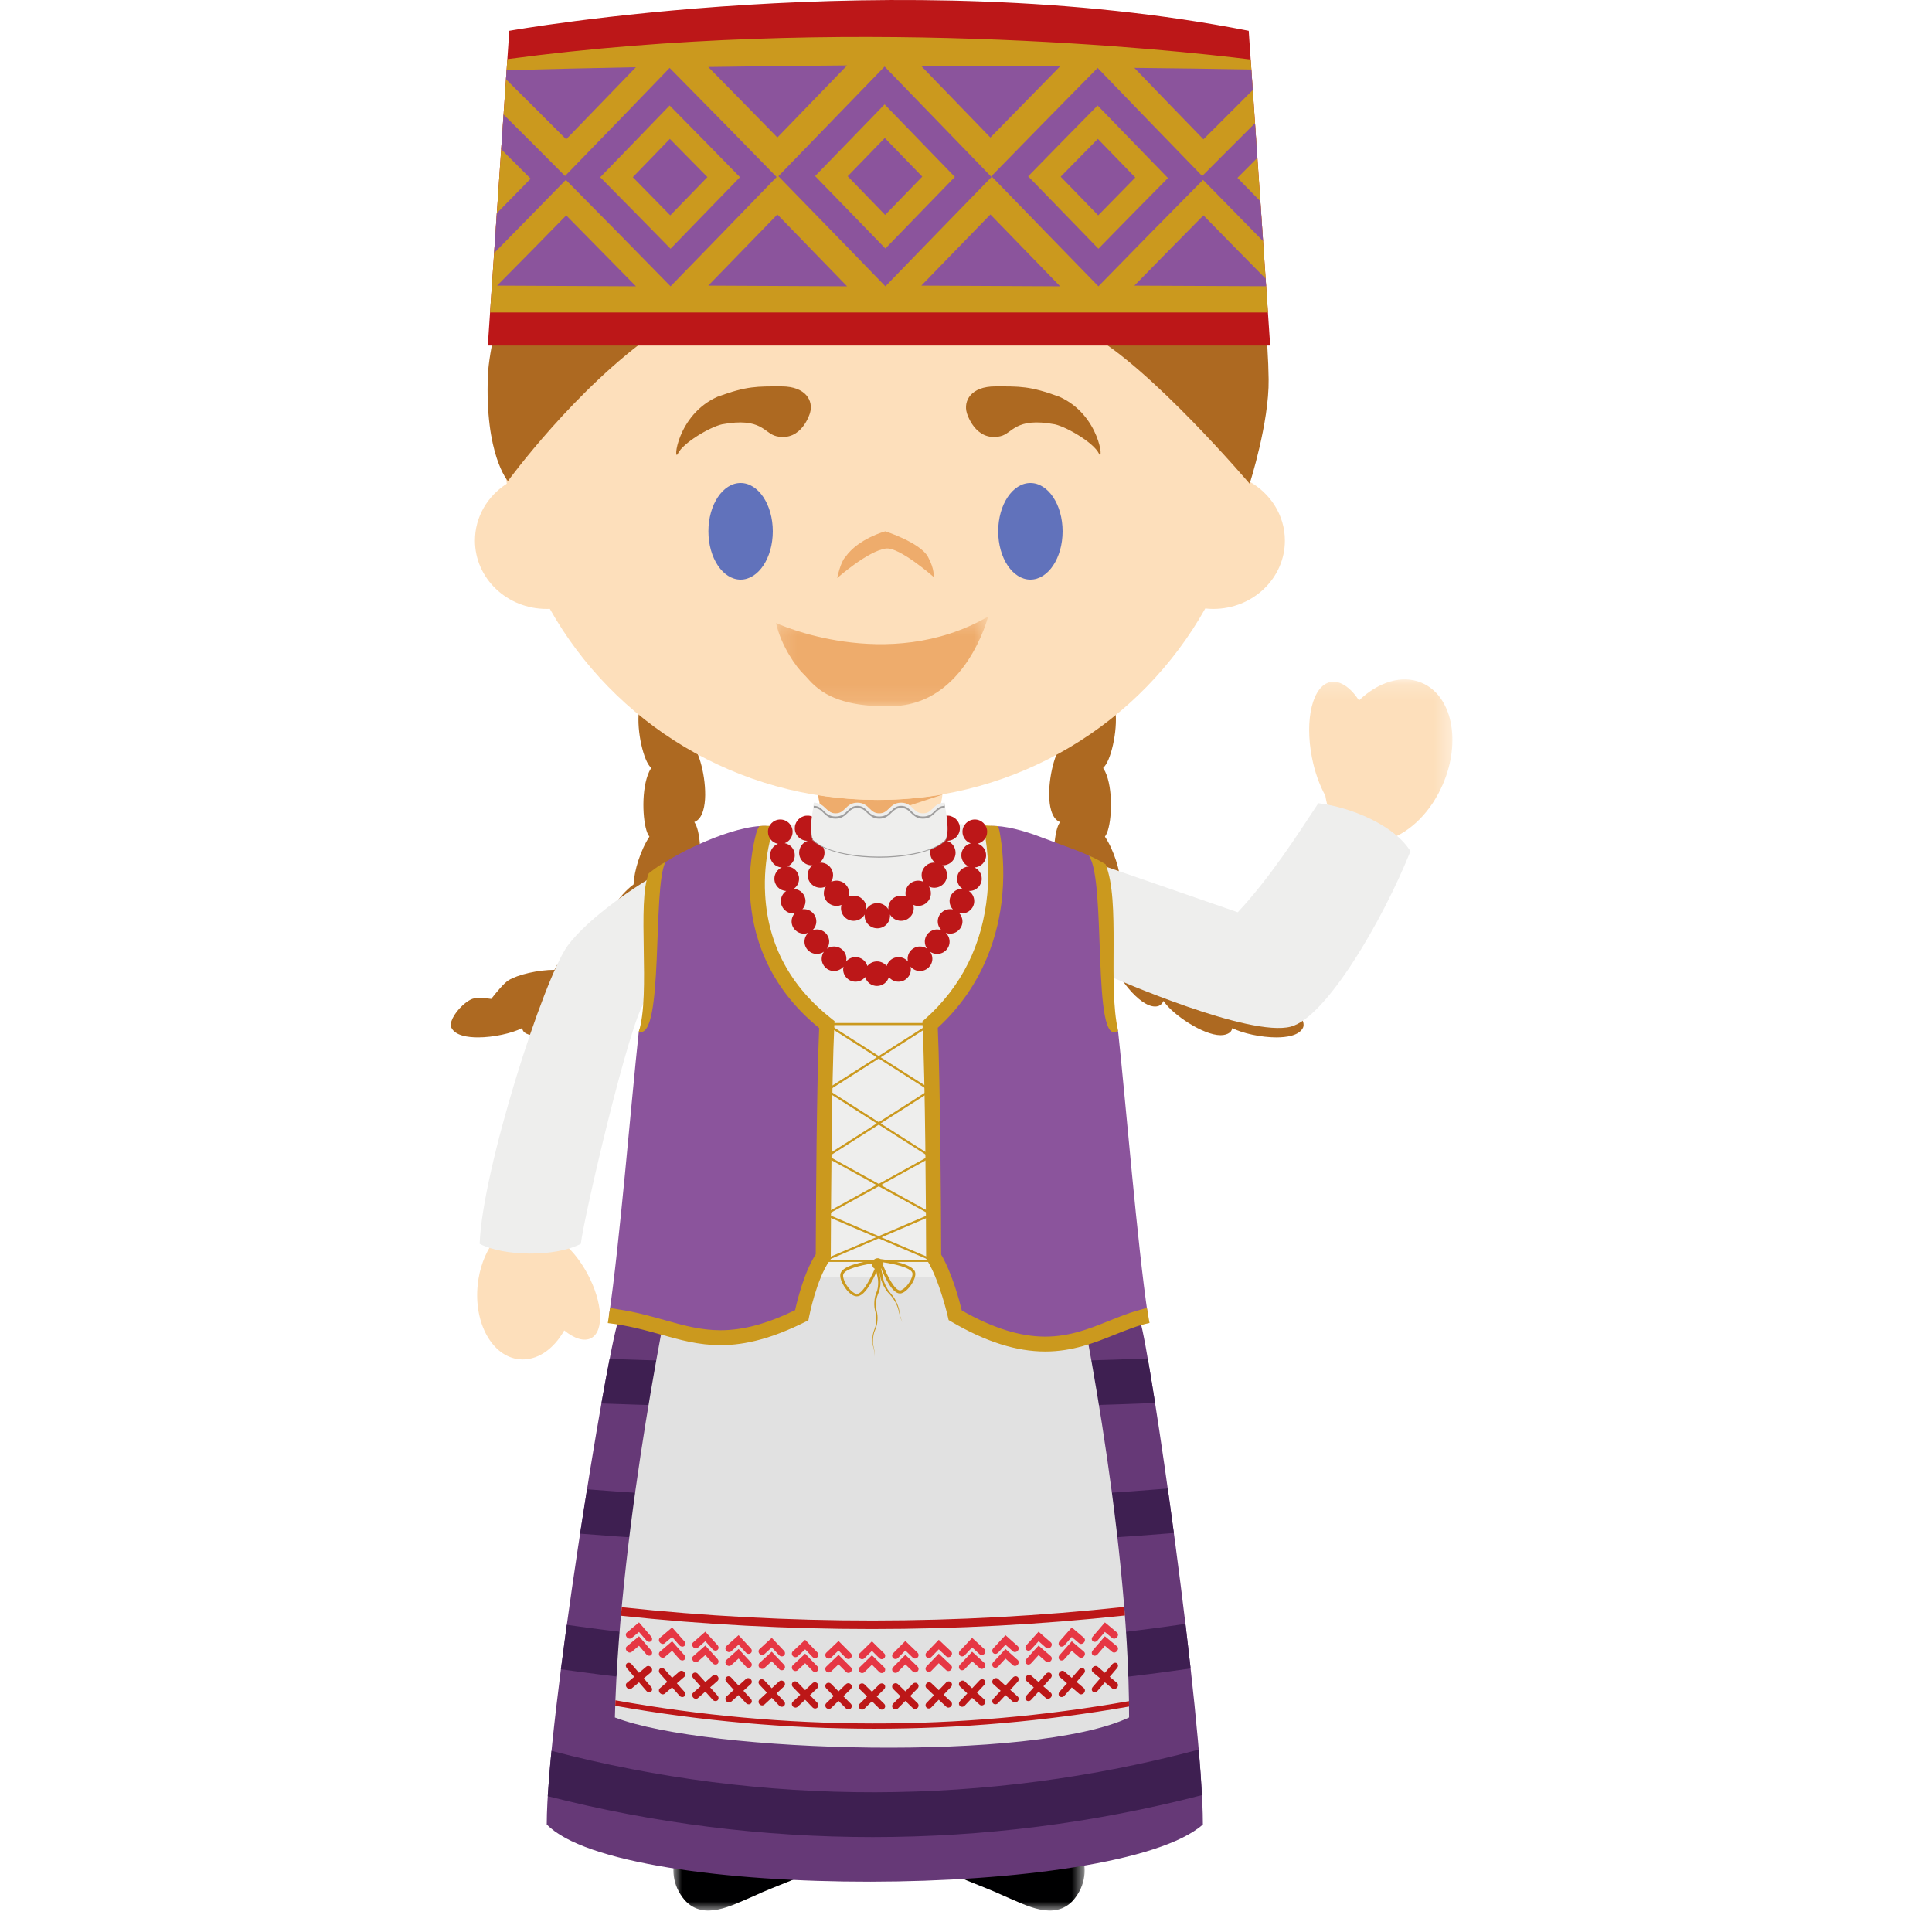 <?xml version="1.0" encoding="UTF-8"?>
<svg width="120px" height="120px" viewBox="0 0 120 120" version="1.1" xmlns="http://www.w3.org/2000/svg" xmlns:xlink="http://www.w3.org/1999/xlink">
    <!-- Generator: Sketch 51.1 (57501) - http://www.bohemiancoding.com/sketch -->
    <title>Girl3</title>
    <desc>Created with Sketch.</desc>
    <defs>
        <polygon id="path-1" points="1.976 1.027 14.099 1.027 14.099 7.059 1.976 7.059"></polygon>
        <polygon id="path-3" points="1.173 1.027 13.294 1.027 13.294 7.059 1.173 7.059"></polygon>
        <polygon id="path-5" points="1.459 1.177 26.657 1.177 26.657 22.195 1.459 22.195"></polygon>
        <polygon id="path-7" points="0.199 0.299 13.373 0.299 13.373 5.867 0.199 5.867"></polygon>
    </defs>
    <g id="Girl3" stroke="none" stroke-width="1" fill="none" fill-rule="evenodd">
        <g id="Page-1" transform="translate(28, 0)">
            <g id="Group-3" transform="translate(11.852, 111.61)">
                <mask id="mask-2" fill="white">
                    <use xlink:href="#path-1"></use>
                </mask>
                <g id="Clip-2"></g>
                <path d="M4.273,1.027 C2.436,2.154 1.097,4.533 2.673,6.408 C3.866,7.728 5.615,6.724 6.947,6.168 C8.417,5.472 10.097,5.001 11.427,4.102 C12.285,3.502 13.297,2.789 13.878,1.902 C14.056,1.627 14.144,1.293 14.077,1.027 L4.273,1.027 Z" id="Fill-1" fill="#000001" mask="url(#mask-2)"></path>
            </g>
            <g id="Group-6" transform="translate(26.074, 111.61)">
                <mask id="mask-4" fill="white">
                    <use xlink:href="#path-3"></use>
                </mask>
                <g id="Clip-5"></g>
                <path d="M10.996,1.027 C12.835,2.154 14.172,4.533 12.598,6.408 C11.408,7.728 9.656,6.724 8.327,6.168 C6.855,5.472 5.176,5.001 3.842,4.102 C2.981,3.502 1.972,2.789 1.393,1.902 C1.213,1.627 1.13,1.293 1.194,1.027 L10.996,1.027 Z" id="Fill-4" fill="#000001" mask="url(#mask-4)"></path>
            </g>
            <polygon id="Fill-7" fill="#BC1718" points="13.896 86.102 16.124 112.636 25.93 112.636 26.433 93.455 26.727 93.455 27.27 112.636 37.071 112.636 39.261 86.102"></polygon>
            <path d="M37.29,45.904 C36.958,44.787 37.347,42.812 37.773,42.116 C37.949,41.834 38.484,41.377 38.918,41.031 C38.852,40.645 38.811,40.292 38.871,39.961 C38.968,39.45 39.94,38.511 40.504,38.511 C40.575,38.511 40.634,38.525 40.686,38.551 C40.912,38.66 41.085,38.895 41.189,39.248 C41.511,40.347 41.142,42.278 40.722,43.003 C40.933,43.118 41.089,43.347 41.189,43.683 C41.518,44.798 41.13,46.775 40.701,47.469 C40.658,47.54 40.596,47.62 40.518,47.704 C40.561,47.77 40.601,47.841 40.644,47.921 C41.144,48.972 41.07,50.982 40.755,51.737 C40.729,51.805 40.686,51.883 40.63,51.968 C41.184,52.798 41.585,54.107 41.616,54.932 C42.54,55.605 43.486,57.111 43.652,57.904 C43.659,57.947 43.666,58.001 43.666,58.055 C44.726,58.424 45.989,59.365 46.397,59.982 C46.437,60.048 46.482,60.137 46.525,60.238 C47.527,60.238 48.812,60.532 49.386,60.89 C49.668,61.069 50.113,61.605 50.457,62.045 C50.697,62.008 50.929,61.98 51.145,61.98 C51.287,61.98 51.415,61.991 51.536,62.015 C51.936,62.095 52.588,62.704 52.854,63.241 C52.974,63.492 53.001,63.697 52.927,63.841 C52.678,64.332 51.889,64.434 51.273,64.434 C50.341,64.434 49.168,64.182 48.542,63.857 C48.511,63.977 48.461,64.069 48.388,64.128 C48.241,64.238 48.051,64.297 47.814,64.297 C46.714,64.297 44.818,62.996 44.299,62.21 C44.289,62.198 44.282,62.182 44.275,62.168 C44.185,62.335 44.078,62.445 43.958,62.483 C43.886,62.507 43.818,62.516 43.747,62.516 C42.746,62.516 41.357,60.629 40.959,59.507 C40.843,59.617 40.722,59.678 40.611,59.678 L40.601,59.678 C40.347,59.678 40.094,59.532 39.838,59.262 C39.098,58.46 38.527,56.648 38.574,55.725 L38.551,55.728 C38.513,55.728 38.475,55.723 38.439,55.711 C38.2,55.641 37.996,55.434 37.835,55.097 C37.335,54.05 37.408,52.038 37.721,51.283 C37.747,51.217 37.792,51.142 37.842,51.055 C37.828,51.052 37.806,51.048 37.79,51.036 C37.56,50.928 37.394,50.692 37.29,50.34 C36.963,49.238 37.335,47.309 37.757,46.584 C37.546,46.467 37.389,46.241 37.29,45.904" id="Fill-9" fill="#AD6921"></path>
            <path d="M15.676,45.904 C16.008,44.787 15.619,42.812 15.19,42.116 C15.017,41.834 14.482,41.377 14.048,41.031 C14.114,40.645 14.154,40.292 14.095,39.961 C14,39.45 13.026,38.511 12.464,38.511 C12.393,38.511 12.329,38.525 12.277,38.551 C12.052,38.66 11.881,38.895 11.779,39.248 C11.455,40.347 11.824,42.278 12.246,43.003 C12.035,43.118 11.877,43.347 11.779,43.683 C11.447,44.798 11.836,46.775 12.265,47.469 C12.306,47.54 12.37,47.62 12.45,47.704 C12.403,47.77 12.367,47.841 12.325,47.921 C11.824,48.972 11.898,50.982 12.208,51.737 C12.237,51.805 12.279,51.883 12.336,51.968 C11.784,52.798 11.381,54.107 11.353,54.932 C10.428,55.605 9.48,57.111 9.317,57.904 C9.305,57.947 9.302,58.001 9.298,58.055 C8.24,58.424 6.977,59.365 6.569,59.982 C6.529,60.048 6.486,60.137 6.441,60.238 C5.436,60.238 4.156,60.532 3.58,60.89 C3.298,61.069 2.853,61.605 2.509,62.045 C2.269,62.008 2.037,61.98 1.819,61.98 C1.679,61.98 1.551,61.991 1.433,62.015 C1.03,62.095 0.375,62.704 0.115,63.241 C-0.006,63.492 -0.032,63.697 0.041,63.841 C0.29,64.332 1.077,64.434 1.696,64.434 C2.627,64.434 3.801,64.182 4.426,63.857 C4.457,63.977 4.505,64.069 4.578,64.128 C4.723,64.238 4.915,64.297 5.149,64.297 C6.254,64.297 8.148,62.996 8.667,62.21 C8.674,62.198 8.684,62.182 8.693,62.168 C8.783,62.335 8.89,62.445 9.011,62.483 C9.079,62.507 9.151,62.516 9.222,62.516 C10.217,62.516 11.606,60.629 12.005,59.507 C12.123,59.617 12.242,59.678 12.355,59.678 L12.367,59.678 C12.616,59.678 12.872,59.532 13.126,59.262 C13.868,58.46 14.441,56.648 14.394,55.725 L14.415,55.728 C14.453,55.728 14.493,55.723 14.529,55.711 C14.768,55.641 14.97,55.434 15.133,55.097 C15.634,54.05 15.56,52.038 15.245,51.283 C15.219,51.217 15.176,51.142 15.124,51.055 C15.141,51.052 15.162,51.048 15.176,51.036 C15.406,50.928 15.574,50.692 15.676,50.34 C16.003,49.238 15.629,47.309 15.212,46.584 C15.423,46.467 15.579,46.241 15.676,45.904" id="Fill-11" fill="#AD6921"></path>
            <g id="Group-15" transform="translate(35.556, 41.021)">
                <mask id="mask-6" fill="white">
                    <use xlink:href="#path-5"></use>
                </mask>
                <g id="Clip-14"></g>
                <path d="M24.743,1.386 C23.518,0.868 22.051,1.343 20.856,2.48 C20.32,1.673 19.68,1.226 19.088,1.339 C17.981,1.55 17.464,3.649 17.931,6.028 C18.106,6.929 18.403,7.748 18.763,8.4 C18.81,8.694 18.879,8.979 18.971,9.242 L13.363,15.783 L1.459,11.55 C1.459,11.55 3.481,14.739 3.981,15.901 C4.346,16.75 5.05,19.433 5.05,19.433 C5.05,19.433 13.742,22.939 16.21,22.052 C19.261,20.953 22.759,11.092 22.759,11.092 L22.757,11.092 C24.073,10.628 25.343,9.383 26.075,7.666 C27.22,4.986 26.623,2.174 24.743,1.386" id="Fill-13" fill="#FDDFBB" mask="url(#mask-6)"></path>
            </g>
            <path d="M7.769,58.236 C4.026,62.985 2.592,77.258 2.592,77.258 C2.592,77.258 2.594,77.234 2.597,77.194 C2.116,77.886 1.779,78.78 1.672,79.787 C1.416,82.173 2.568,84.253 4.242,84.427 C5.337,84.542 6.38,83.818 7.046,82.636 C7.667,83.145 8.279,83.345 8.717,83.114 C9.537,82.684 9.44,80.902 8.499,79.138 C8.139,78.467 7.71,77.893 7.269,77.467 C7.231,77.394 7.195,77.321 7.157,77.253 C7.157,77.253 8.783,66.942 10.519,64.505 C11.386,63.286 11.995,62.394 12.192,61.851 C12.353,61.415 12.481,60.789 12.552,60.474 C13.109,58.027 16.162,52.507 16.162,52.507 C16.162,52.507 9.589,55.926 7.769,58.236" id="Fill-16" fill="#FDDFBB"></path>
            <path d="M10.394,82.058 C10.384,76.446 11.828,63.128 12.051,62.213 C11.122,63.349 13.565,53.867 13.589,53.855 C14.67,52.879 17.017,51.996 18.285,51.726 C18.285,51.726 38.042,52.582 39.445,53.396 L39.445,53.399 C39.445,53.399 41.45,60.872 40.699,60.538 C41.481,61.716 42.74,78.571 42.804,82.004 C43.458,83.996 46.713,106.658 46.713,113.324 C41.41,118.008 10.574,118.112 5.959,113.319 C5.959,106.94 9.652,84.262 10.394,82.058" id="Fill-18" fill="#663977"></path>
            <path d="M26.211,114.105 C33.085,114.105 39.959,113.237 46.653,111.5 C46.608,110.663 46.542,109.71 46.454,108.672 C33.296,112.18 19.424,112.204 6.255,108.748 C6.15,109.788 6.075,110.736 6.022,111.564 C12.638,113.26 19.429,114.105 26.211,114.105" id="Fill-20" fill="#3E1F51"></path>
            <path d="M26.211,105.068 C32.805,105.068 39.397,104.588 45.951,103.63 C45.847,102.724 45.74,101.8 45.629,100.863 C32.876,102.738 19.963,102.757 7.203,100.92 C7.075,101.856 6.954,102.781 6.84,103.68 C13.271,104.607 19.742,105.068 26.211,105.068" id="Fill-22" fill="#3E1F51"></path>
            <path d="M26.211,95.992 C32.457,95.992 38.703,95.733 44.911,95.217 C44.783,94.276 44.657,93.354 44.531,92.455 C32.552,93.443 20.441,93.46 8.462,92.502 C8.317,93.396 8.172,94.323 8.028,95.257 C14.07,95.747 20.14,95.992 26.211,95.992" id="Fill-24" fill="#3E1F51"></path>
            <path d="M26.211,87.485 C32.066,87.485 37.918,87.37 43.744,87.142 C43.579,86.09 43.424,85.158 43.289,84.377 C32.184,84.798 20.977,84.808 9.865,84.403 C9.713,85.182 9.538,86.118 9.355,87.17 C14.954,87.377 20.584,87.485 26.211,87.485" id="Fill-26" fill="#3E1F51"></path>
            <path d="M13.794,79.176 L38.761,79.176 C38.761,79.176 42.137,94.781 42.13,106.675 C36.27,109.456 15.909,108.884 10.191,106.675 C10.499,94.412 13.794,79.176 13.794,79.176" id="Fill-28" fill="#E1E1E1"></path>
            <path d="M10.227,105.61 L10.213,105.949 C15.513,106.895 20.927,107.375 26.315,107.375 C31.603,107.375 36.918,106.911 42.128,105.996 C42.128,105.883 42.125,105.772 42.123,105.66 C31.534,107.528 20.816,107.511 10.227,105.61" id="Fill-30" fill="#BC1718"></path>
            <path d="M14.042,104.551 C14.194,104.419 14.348,104.29 14.502,104.153 C14.582,104.083 14.582,103.951 14.502,103.859 C14.419,103.765 14.288,103.748 14.203,103.819 L13.746,104.212 C13.594,104.038 13.44,103.866 13.288,103.692 C13.203,103.598 13.072,103.579 12.989,103.645 C12.906,103.718 12.906,103.85 12.989,103.944 C13.141,104.116 13.295,104.294 13.449,104.466 C13.295,104.598 13.141,104.727 12.989,104.857 C12.906,104.927 12.906,105.059 12.989,105.156 C13.03,105.2 13.084,105.228 13.136,105.238 C13.191,105.245 13.245,105.233 13.288,105.198 C13.44,105.066 13.594,104.937 13.746,104.805 C13.897,104.979 14.051,105.153 14.203,105.325 C14.246,105.372 14.298,105.398 14.35,105.405 C14.402,105.412 14.459,105.4 14.502,105.365 C14.582,105.292 14.582,105.163 14.502,105.068 C14.348,104.894 14.194,104.723 14.042,104.551" id="Fill-32" fill="#BC1718"></path>
            <path d="M11.986,104.245 C12.138,104.116 12.292,103.989 12.441,103.862 C12.524,103.791 12.524,103.659 12.441,103.563 C12.358,103.471 12.228,103.448 12.145,103.516 C11.993,103.645 11.839,103.775 11.69,103.902 C11.538,103.723 11.384,103.546 11.232,103.368 C11.15,103.273 11.019,103.25 10.936,103.316 C10.851,103.386 10.851,103.516 10.936,103.615 C11.086,103.793 11.24,103.972 11.391,104.149 C11.24,104.273 11.086,104.398 10.936,104.528 C10.851,104.593 10.851,104.728 10.936,104.822 C10.976,104.871 11.031,104.899 11.081,104.909 C11.135,104.918 11.19,104.906 11.232,104.873 L11.69,104.492 C11.839,104.671 11.993,104.848 12.145,105.022 C12.188,105.071 12.24,105.099 12.297,105.106 C12.347,105.118 12.401,105.104 12.441,105.069 C12.524,105 12.524,104.869 12.441,104.775 C12.292,104.596 12.138,104.422 11.986,104.245" id="Fill-34" fill="#BC1718"></path>
            <path d="M18.174,105.017 C18.326,104.879 18.48,104.74 18.634,104.601 C18.717,104.526 18.717,104.392 18.634,104.304 C18.553,104.215 18.418,104.206 18.335,104.279 C18.181,104.417 18.027,104.556 17.875,104.693 C17.723,104.528 17.569,104.363 17.415,104.192 C17.335,104.102 17.2,104.09 17.119,104.166 C17.036,104.236 17.036,104.37 17.119,104.46 C17.268,104.627 17.422,104.794 17.577,104.963 C17.422,105.097 17.268,105.239 17.119,105.373 C17.036,105.448 17.036,105.577 17.119,105.669 C17.157,105.714 17.211,105.74 17.264,105.744 C17.321,105.752 17.373,105.735 17.415,105.697 C17.569,105.561 17.723,105.424 17.875,105.286 C18.027,105.453 18.181,105.617 18.335,105.782 C18.375,105.829 18.43,105.853 18.484,105.857 C18.537,105.864 18.593,105.848 18.634,105.81 C18.717,105.735 18.717,105.603 18.634,105.514 C18.48,105.352 18.326,105.182 18.174,105.017" id="Fill-36" fill="#BC1718"></path>
            <path d="M16.107,104.808 C16.258,104.672 16.415,104.538 16.567,104.404 C16.649,104.331 16.649,104.194 16.567,104.105 C16.484,104.015 16.353,103.999 16.268,104.074 C16.116,104.208 15.962,104.345 15.81,104.476 C15.659,104.307 15.502,104.138 15.348,103.968 C15.268,103.874 15.135,103.86 15.054,103.931 C14.971,104.001 14.971,104.135 15.054,104.225 C15.206,104.396 15.358,104.568 15.509,104.74 C15.358,104.869 15.206,105.006 15.054,105.14 C14.971,105.211 14.971,105.342 15.054,105.436 C15.092,105.481 15.147,105.509 15.199,105.516 C15.256,105.524 15.308,105.509 15.348,105.472 C15.502,105.338 15.659,105.206 15.81,105.067 C15.962,105.241 16.116,105.411 16.268,105.578 C16.311,105.625 16.365,105.651 16.417,105.655 C16.472,105.66 16.526,105.646 16.567,105.613 C16.649,105.538 16.649,105.406 16.567,105.316 C16.415,105.147 16.258,104.978 16.107,104.808" id="Fill-38" fill="#BC1718"></path>
            <path d="M22.306,105.291 C22.46,105.145 22.614,104.999 22.768,104.853 C22.851,104.773 22.851,104.644 22.768,104.557 C22.685,104.47 22.552,104.465 22.467,104.545 C22.313,104.691 22.161,104.839 22.01,104.98 C21.856,104.823 21.699,104.66 21.547,104.503 C21.464,104.416 21.329,104.408 21.246,104.486 C21.163,104.564 21.163,104.696 21.246,104.783 C21.398,104.943 21.554,105.103 21.709,105.263 C21.554,105.408 21.398,105.552 21.246,105.696 C21.163,105.771 21.163,105.907 21.246,105.992 C21.287,106.034 21.344,106.058 21.396,106.063 C21.45,106.065 21.505,106.046 21.547,106.008 C21.699,105.865 21.856,105.721 22.01,105.573 C22.161,105.731 22.313,105.891 22.467,106.048 C22.51,106.093 22.564,106.117 22.619,106.119 C22.671,106.121 22.728,106.103 22.768,106.063 C22.851,105.985 22.851,105.851 22.768,105.766 C22.614,105.608 22.46,105.448 22.306,105.291" id="Fill-40" fill="#BC1718"></path>
            <path d="M20.234,105.178 C20.386,105.035 20.542,104.893 20.694,104.75 C20.779,104.672 20.779,104.54 20.694,104.453 C20.611,104.366 20.48,104.357 20.395,104.435 C20.243,104.578 20.087,104.722 19.935,104.86 C19.784,104.698 19.63,104.536 19.475,104.371 C19.392,104.284 19.26,104.272 19.177,104.348 C19.094,104.425 19.094,104.555 19.177,104.644 C19.328,104.809 19.483,104.973 19.637,105.133 C19.483,105.277 19.328,105.418 19.177,105.557 C19.094,105.632 19.094,105.766 19.177,105.853 C19.217,105.898 19.272,105.922 19.324,105.926 C19.381,105.929 19.433,105.915 19.475,105.877 C19.63,105.733 19.784,105.597 19.935,105.453 C20.087,105.616 20.243,105.778 20.395,105.94 C20.435,105.988 20.49,106.009 20.547,106.011 C20.599,106.013 20.654,105.999 20.694,105.959 C20.779,105.884 20.779,105.75 20.694,105.663 C20.542,105.503 20.386,105.338 20.234,105.178" id="Fill-42" fill="#BC1718"></path>
            <path d="M26.456,105.373 C26.61,105.22 26.767,105.065 26.918,104.917 C27.001,104.832 27.001,104.7 26.918,104.618 C26.835,104.538 26.703,104.538 26.617,104.62 C26.468,104.773 26.312,104.926 26.158,105.079 C26.006,104.926 25.849,104.773 25.695,104.62 C25.615,104.538 25.48,104.538 25.394,104.618 C25.316,104.698 25.316,104.832 25.394,104.917 C25.551,105.065 25.705,105.22 25.856,105.373 C25.705,105.524 25.551,105.677 25.394,105.828 C25.316,105.91 25.316,106.042 25.394,106.122 C25.439,106.164 25.494,106.188 25.546,106.188 C25.603,106.188 25.655,106.166 25.695,106.124 C25.849,105.973 26.006,105.82 26.158,105.67 C26.312,105.82 26.468,105.973 26.617,106.124 C26.662,106.166 26.715,106.188 26.771,106.188 C26.824,106.188 26.88,106.164 26.918,106.122 C27.001,106.042 27.001,105.91 26.918,105.828 C26.767,105.677 26.61,105.524 26.456,105.373" id="Fill-44" fill="#BC1718"></path>
            <path d="M24.382,105.357 C24.536,105.209 24.693,105.056 24.844,104.908 C24.927,104.826 24.927,104.694 24.844,104.614 C24.761,104.527 24.629,104.527 24.543,104.609 C24.394,104.757 24.235,104.906 24.083,105.054 C23.932,104.899 23.775,104.741 23.621,104.586 C23.538,104.501 23.403,104.496 23.32,104.576 C23.242,104.656 23.242,104.788 23.32,104.87 C23.477,105.028 23.631,105.186 23.782,105.341 C23.631,105.492 23.477,105.637 23.32,105.788 C23.242,105.866 23.242,105.997 23.32,106.082 C23.365,106.122 23.42,106.146 23.472,106.148 C23.529,106.15 23.581,106.129 23.621,106.092 C23.775,105.941 23.932,105.797 24.083,105.647 C24.235,105.8 24.394,105.957 24.543,106.113 C24.586,106.155 24.64,106.174 24.695,106.176 C24.747,106.176 24.804,106.157 24.844,106.117 C24.927,106.037 24.927,105.903 24.844,105.819 C24.693,105.668 24.536,105.513 24.382,105.357" id="Fill-46" fill="#BC1718"></path>
            <path d="M30.607,105.263 C30.758,105.103 30.915,104.941 31.067,104.783 C31.15,104.696 31.15,104.564 31.067,104.487 C30.984,104.409 30.853,104.418 30.768,104.503 C30.616,104.661 30.462,104.823 30.308,104.981 C30.154,104.837 30,104.691 29.848,104.543 C29.765,104.465 29.63,104.47 29.55,104.555 C29.467,104.642 29.467,104.774 29.55,104.854 C29.701,105 29.853,105.143 30.009,105.291 C29.853,105.449 29.701,105.607 29.55,105.767 C29.467,105.851 29.467,105.985 29.55,106.063 C29.587,106.101 29.642,106.12 29.694,106.117 C29.751,106.115 29.803,106.094 29.848,106.049 C30,105.891 30.154,105.731 30.308,105.574 C30.462,105.72 30.616,105.865 30.768,106.007 C30.813,106.047 30.865,106.065 30.92,106.063 C30.974,106.056 31.029,106.035 31.067,105.992 C31.15,105.905 31.15,105.774 31.067,105.696 C30.915,105.552 30.758,105.409 30.607,105.263" id="Fill-48" fill="#BC1718"></path>
            <path d="M28.533,105.341 C28.687,105.186 28.841,105.028 28.992,104.871 C29.075,104.788 29.075,104.657 28.992,104.577 C28.912,104.497 28.779,104.501 28.694,104.586 C28.542,104.741 28.388,104.899 28.234,105.054 C28.08,104.904 27.926,104.758 27.774,104.607 C27.691,104.527 27.556,104.527 27.475,104.612 C27.392,104.697 27.392,104.826 27.475,104.906 C27.627,105.057 27.779,105.207 27.933,105.358 C27.779,105.511 27.627,105.668 27.475,105.819 C27.392,105.904 27.392,106.038 27.475,106.118 C27.513,106.158 27.568,106.174 27.62,106.174 C27.677,106.174 27.729,106.156 27.774,106.113 C27.926,105.958 28.08,105.8 28.234,105.647 C28.388,105.796 28.542,105.941 28.694,106.09 C28.736,106.13 28.791,106.151 28.846,106.148 C28.898,106.146 28.955,106.125 28.992,106.08 C29.075,105.998 29.075,105.866 28.992,105.786 C28.841,105.638 28.687,105.49 28.533,105.341" id="Fill-50" fill="#BC1718"></path>
            <path d="M34.75,104.962 C34.9,104.793 35.056,104.626 35.21,104.459 C35.293,104.369 35.293,104.235 35.21,104.16 C35.127,104.089 34.997,104.103 34.912,104.193 C34.76,104.357 34.606,104.527 34.452,104.694 C34.298,104.553 34.144,104.419 33.992,104.277 C33.909,104.202 33.776,104.216 33.693,104.303 C33.61,104.393 33.61,104.524 33.693,104.602 C33.845,104.739 34.001,104.88 34.153,105.014 C34.001,105.181 33.845,105.346 33.693,105.513 C33.61,105.6 33.61,105.734 33.693,105.809 C33.733,105.847 33.786,105.861 33.842,105.856 C33.897,105.852 33.949,105.828 33.992,105.783 C34.144,105.616 34.298,105.452 34.452,105.287 C34.606,105.421 34.76,105.562 34.912,105.696 C34.954,105.734 35.006,105.75 35.061,105.743 C35.113,105.739 35.168,105.713 35.21,105.668 C35.293,105.579 35.293,105.444 35.21,105.372 C35.056,105.235 34.9,105.099 34.75,104.962" id="Fill-52" fill="#BC1718"></path>
            <path d="M32.681,105.135 C32.832,104.975 32.989,104.808 33.141,104.645 C33.224,104.556 33.224,104.424 33.141,104.349 C33.058,104.273 32.927,104.285 32.842,104.372 C32.69,104.535 32.536,104.697 32.38,104.862 C32.228,104.72 32.074,104.579 31.922,104.433 C31.839,104.358 31.704,104.37 31.624,104.455 C31.541,104.539 31.541,104.673 31.624,104.751 C31.775,104.892 31.929,105.036 32.083,105.179 C31.932,105.339 31.775,105.502 31.624,105.664 C31.541,105.751 31.541,105.883 31.624,105.96 C31.662,105.998 31.716,106.015 31.771,106.012 C31.825,106.008 31.88,105.984 31.922,105.942 C32.074,105.777 32.228,105.615 32.38,105.455 C32.536,105.596 32.69,105.735 32.842,105.876 C32.885,105.916 32.937,105.93 32.991,105.928 C33.048,105.923 33.1,105.897 33.141,105.855 C33.224,105.768 33.224,105.633 33.141,105.558 C32.989,105.417 32.832,105.278 32.681,105.135" id="Fill-54" fill="#BC1718"></path>
            <path d="M38.868,104.468 C39.02,104.294 39.172,104.12 39.323,103.944 C39.409,103.852 39.409,103.718 39.323,103.645 C39.241,103.579 39.11,103.598 39.027,103.692 C38.875,103.866 38.721,104.038 38.57,104.214 L38.112,103.821 C38.029,103.748 37.894,103.765 37.816,103.859 C37.733,103.951 37.733,104.082 37.816,104.155 C37.965,104.289 38.122,104.419 38.273,104.551 C38.122,104.725 37.965,104.896 37.816,105.068 C37.733,105.162 37.733,105.294 37.816,105.365 C37.856,105.4 37.911,105.412 37.963,105.405 C38.02,105.4 38.072,105.372 38.112,105.325 C38.264,105.153 38.418,104.979 38.57,104.807 C38.721,104.936 38.875,105.066 39.027,105.2 C39.07,105.233 39.122,105.245 39.179,105.238 C39.231,105.228 39.288,105.202 39.323,105.155 C39.409,105.059 39.409,104.927 39.323,104.856 C39.172,104.727 39.02,104.598 38.868,104.468" id="Fill-56" fill="#BC1718"></path>
            <path d="M36.806,104.739 C36.958,104.57 37.114,104.396 37.266,104.224 C37.349,104.135 37.349,104 37.266,103.93 C37.18,103.859 37.05,103.873 36.965,103.968 C36.813,104.137 36.661,104.306 36.51,104.478 C36.358,104.344 36.201,104.208 36.047,104.073 C35.967,104 35.834,104.015 35.753,104.104 C35.668,104.196 35.668,104.33 35.753,104.403 C35.903,104.537 36.057,104.673 36.209,104.808 C36.057,104.979 35.903,105.146 35.753,105.316 C35.668,105.405 35.668,105.539 35.753,105.612 C35.791,105.648 35.846,105.662 35.898,105.657 C35.955,105.652 36.007,105.624 36.047,105.577 C36.201,105.41 36.358,105.24 36.51,105.069 C36.661,105.205 36.813,105.337 36.965,105.473 C37.01,105.509 37.06,105.523 37.116,105.516 C37.169,105.509 37.225,105.48 37.266,105.436 C37.349,105.344 37.349,105.21 37.266,105.139 C37.114,105.005 36.958,104.871 36.806,104.739" id="Fill-58" fill="#BC1718"></path>
            <path d="M40.926,104.149 C41.078,103.972 41.23,103.793 41.379,103.615 C41.464,103.516 41.464,103.386 41.379,103.316 C41.301,103.248 41.17,103.273 41.083,103.368 C40.933,103.546 40.779,103.723 40.627,103.902 C40.476,103.775 40.324,103.645 40.172,103.516 C40.087,103.448 39.957,103.471 39.876,103.563 C39.791,103.659 39.791,103.791 39.876,103.862 C40.028,103.991 40.182,104.116 40.334,104.245 C40.182,104.422 40.028,104.596 39.876,104.775 C39.791,104.869 39.791,105 39.876,105.069 C39.914,105.104 39.968,105.118 40.023,105.106 C40.078,105.099 40.132,105.071 40.172,105.022 C40.324,104.848 40.476,104.671 40.627,104.492 C40.779,104.619 40.933,104.746 41.083,104.873 C41.128,104.906 41.18,104.92 41.232,104.909 C41.286,104.899 41.341,104.871 41.379,104.822 C41.464,104.728 41.464,104.593 41.379,104.528 C41.23,104.398 41.078,104.273 40.926,104.149" id="Fill-60" fill="#BC1718"></path>
            <path d="M14.042,102.281 C13.942,102.168 13.843,102.055 13.746,101.942 C13.648,102.029 13.546,102.116 13.449,102.198 C13.295,102.33 13.141,102.457 12.989,102.589 C12.906,102.657 12.906,102.791 12.989,102.885 C13.03,102.93 13.084,102.958 13.136,102.968 C13.191,102.975 13.245,102.963 13.288,102.925 C13.44,102.798 13.594,102.669 13.746,102.535 C13.897,102.711 14.051,102.883 14.203,103.055 C14.246,103.104 14.298,103.128 14.35,103.137 C14.402,103.144 14.459,103.13 14.502,103.095 C14.582,103.024 14.582,102.892 14.502,102.801 C14.348,102.627 14.194,102.452 14.042,102.281" id="Fill-62" fill="#E63744"></path>
            <path d="M14.042,101.419 C13.942,101.306 13.843,101.193 13.746,101.083 C13.648,101.17 13.546,101.254 13.449,101.337 C13.295,101.468 13.141,101.598 12.989,101.727 C12.906,101.798 12.906,101.93 12.989,102.021 C13.03,102.071 13.084,102.097 13.136,102.106 C13.191,102.116 13.245,102.101 13.288,102.064 C13.44,101.937 13.594,101.807 13.746,101.676 C13.897,101.85 14.051,102.021 14.203,102.196 C14.246,102.243 14.298,102.268 14.35,102.276 C14.402,102.283 14.459,102.271 14.502,102.236 C14.582,102.163 14.582,102.033 14.502,101.939 C14.348,101.765 14.194,101.591 14.042,101.419" id="Fill-64" fill="#E63744"></path>
            <path d="M11.986,101.975 C11.884,101.86 11.787,101.744 11.69,101.632 C11.588,101.716 11.491,101.799 11.391,101.879 C11.24,102.006 11.086,102.13 10.936,102.257 C10.851,102.326 10.851,102.457 10.936,102.554 C10.976,102.603 11.031,102.632 11.081,102.641 C11.135,102.65 11.19,102.639 11.232,102.606 C11.384,102.479 11.538,102.352 11.69,102.222 C11.839,102.401 11.993,102.577 12.145,102.754 C12.188,102.803 12.24,102.832 12.297,102.839 C12.347,102.846 12.401,102.836 12.441,102.801 C12.524,102.73 12.524,102.601 12.441,102.507 C12.292,102.328 12.138,102.154 11.986,101.975" id="Fill-66" fill="#E63744"></path>
            <path d="M11.986,101.113 C11.884,100.998 11.787,100.885 11.69,100.77 C11.588,100.855 11.491,100.937 11.391,101.017 C11.24,101.144 11.086,101.269 10.936,101.398 C10.851,101.462 10.851,101.598 10.936,101.692 C10.976,101.742 11.031,101.77 11.081,101.779 C11.135,101.786 11.19,101.777 11.232,101.744 L11.69,101.363 C11.839,101.539 11.993,101.718 12.145,101.892 C12.188,101.942 12.24,101.97 12.297,101.977 C12.347,101.984 12.401,101.972 12.441,101.939 C12.524,101.869 12.524,101.739 12.441,101.645 C12.292,101.466 12.138,101.292 11.986,101.113" id="Fill-68" fill="#E63744"></path>
            <path d="M18.174,102.749 C18.077,102.641 17.972,102.531 17.875,102.422 C17.776,102.514 17.678,102.604 17.577,102.693 C17.422,102.832 17.268,102.966 17.119,103.105 C17.036,103.18 17.036,103.309 17.119,103.399 C17.157,103.444 17.211,103.472 17.264,103.476 C17.321,103.484 17.373,103.467 17.415,103.429 C17.569,103.291 17.723,103.156 17.875,103.015 C18.027,103.185 18.181,103.349 18.335,103.514 C18.375,103.559 18.43,103.585 18.484,103.589 C18.537,103.594 18.593,103.58 18.634,103.542 C18.717,103.467 18.717,103.335 18.634,103.244 C18.48,103.081 18.326,102.914 18.174,102.749" id="Fill-70" fill="#E63744"></path>
            <path d="M18.174,101.888 C18.077,101.777 17.972,101.669 17.875,101.563 C17.776,101.652 17.678,101.742 17.577,101.831 C17.422,101.968 17.268,102.104 17.119,102.241 C17.036,102.318 17.036,102.448 17.119,102.537 C17.157,102.584 17.211,102.61 17.264,102.615 C17.321,102.62 17.373,102.605 17.415,102.568 C17.569,102.431 17.723,102.292 17.875,102.156 C18.027,102.323 18.181,102.488 18.335,102.652 C18.375,102.697 18.43,102.723 18.484,102.728 C18.537,102.73 18.593,102.718 18.634,102.678 C18.717,102.605 18.717,102.474 18.634,102.382 C18.48,102.22 18.326,102.052 18.174,101.888" id="Fill-72" fill="#E63744"></path>
            <path d="M16.107,102.538 C16.007,102.43 15.908,102.319 15.81,102.208 C15.708,102.296 15.609,102.383 15.509,102.472 C15.358,102.601 15.206,102.736 15.054,102.872 C14.971,102.943 14.971,103.074 15.054,103.166 C15.092,103.211 15.147,103.239 15.199,103.246 C15.256,103.253 15.308,103.239 15.348,103.201 C15.502,103.072 15.659,102.933 15.81,102.799 C15.962,102.971 16.116,103.143 16.268,103.31 C16.311,103.357 16.365,103.383 16.417,103.387 C16.472,103.392 16.526,103.378 16.567,103.343 C16.649,103.27 16.649,103.138 16.567,103.046 C16.415,102.879 16.258,102.71 16.107,102.538" id="Fill-74" fill="#E63744"></path>
            <path d="M16.107,101.679 C16.007,101.568 15.908,101.457 15.81,101.347 C15.708,101.434 15.609,101.523 15.509,101.61 C15.358,101.74 15.206,101.876 15.054,102.01 C14.971,102.081 14.971,102.213 15.054,102.304 C15.092,102.352 15.147,102.377 15.199,102.387 C15.256,102.394 15.308,102.377 15.348,102.34 C15.502,102.208 15.659,102.074 15.81,101.937 C15.962,102.112 16.116,102.281 16.268,102.448 C16.311,102.495 16.365,102.519 16.417,102.526 C16.472,102.53 16.526,102.516 16.567,102.481 C16.649,102.408 16.649,102.276 16.567,102.184 C16.415,102.017 16.258,101.846 16.107,101.679" id="Fill-76" fill="#E63744"></path>
            <path d="M22.306,103.023 C22.209,102.919 22.107,102.813 22.01,102.712 C21.908,102.806 21.806,102.9 21.709,102.995 C21.554,103.14 21.398,103.282 21.246,103.428 C21.163,103.505 21.163,103.637 21.246,103.722 C21.287,103.764 21.344,103.79 21.396,103.792 C21.45,103.795 21.505,103.778 21.547,103.74 C21.699,103.595 21.856,103.449 22.01,103.305 C22.161,103.463 22.313,103.623 22.467,103.78 C22.51,103.825 22.564,103.846 22.619,103.851 C22.671,103.853 22.728,103.832 22.768,103.792 C22.851,103.715 22.851,103.583 22.768,103.498 C22.614,103.34 22.46,103.18 22.306,103.023" id="Fill-78" fill="#E63744"></path>
            <path d="M22.306,102.161 C22.209,102.058 22.107,101.954 22.01,101.851 C21.908,101.945 21.806,102.039 21.709,102.133 C21.554,102.279 21.398,102.42 21.246,102.566 C21.163,102.641 21.163,102.775 21.246,102.862 C21.287,102.905 21.344,102.928 21.396,102.931 C21.45,102.933 21.505,102.916 21.547,102.879 C21.699,102.733 21.856,102.589 22.01,102.444 C22.161,102.601 22.313,102.761 22.467,102.919 C22.51,102.964 22.564,102.987 22.619,102.989 C22.671,102.992 22.728,102.971 22.768,102.931 C22.851,102.853 22.851,102.719 22.768,102.636 C22.614,102.479 22.46,102.319 22.306,102.161" id="Fill-80" fill="#E63744"></path>
            <path d="M20.234,102.91 C20.134,102.802 20.035,102.696 19.935,102.592 C19.836,102.682 19.736,102.774 19.637,102.865 C19.483,103.007 19.328,103.15 19.177,103.287 C19.094,103.362 19.094,103.498 19.177,103.585 C19.217,103.63 19.272,103.654 19.324,103.658 C19.381,103.661 19.433,103.644 19.475,103.607 C19.63,103.468 19.784,103.327 19.935,103.185 C20.087,103.35 20.243,103.51 20.395,103.67 C20.435,103.715 20.49,103.741 20.547,103.743 C20.599,103.745 20.654,103.731 20.694,103.691 C20.779,103.616 20.779,103.482 20.694,103.395 C20.542,103.232 20.386,103.07 20.234,102.91" id="Fill-82" fill="#E63744"></path>
            <path d="M20.234,102.046 C20.134,101.94 20.035,101.837 19.935,101.731 C19.836,101.82 19.736,101.915 19.637,102.004 C19.483,102.145 19.328,102.289 19.177,102.428 C19.094,102.5 19.094,102.635 19.177,102.724 C19.217,102.769 19.272,102.792 19.324,102.797 C19.381,102.799 19.433,102.785 19.475,102.748 C19.63,102.604 19.784,102.463 19.935,102.324 C20.087,102.486 20.243,102.649 20.395,102.809 C20.435,102.853 20.49,102.879 20.547,102.882 C20.599,102.884 20.654,102.87 20.694,102.83 C20.779,102.755 20.779,102.618 20.694,102.533 C20.542,102.373 20.386,102.209 20.234,102.046" id="Fill-84" fill="#E63744"></path>
            <path d="M26.456,103.106 C26.359,103.004 26.257,102.908 26.158,102.809 C26.058,102.908 25.961,103.004 25.856,103.106 C25.705,103.256 25.551,103.407 25.394,103.557 C25.316,103.64 25.316,103.772 25.394,103.854 C25.439,103.896 25.494,103.917 25.546,103.917 C25.603,103.917 25.655,103.899 25.695,103.856 C25.849,103.706 26.006,103.553 26.158,103.4 C26.312,103.553 26.468,103.706 26.617,103.856 C26.662,103.899 26.715,103.917 26.771,103.917 C26.824,103.917 26.88,103.896 26.918,103.854 C27.001,103.772 27.001,103.64 26.918,103.557 C26.767,103.407 26.61,103.256 26.456,103.106" id="Fill-86" fill="#E63744"></path>
            <path d="M26.456,102.244 C26.359,102.143 26.257,102.046 26.158,101.945 C26.058,102.046 25.961,102.143 25.856,102.244 C25.705,102.394 25.551,102.547 25.394,102.696 C25.316,102.778 25.316,102.91 25.394,102.992 C25.439,103.034 25.494,103.056 25.546,103.056 C25.603,103.056 25.655,103.037 25.695,102.994 C25.849,102.844 26.006,102.691 26.158,102.538 C26.312,102.691 26.468,102.844 26.617,102.994 C26.662,103.037 26.715,103.056 26.771,103.056 C26.824,103.056 26.88,103.034 26.918,102.992 C27.001,102.91 27.001,102.778 26.918,102.696 C26.767,102.547 26.61,102.394 26.456,102.244" id="Fill-88" fill="#E63744"></path>
            <path d="M24.382,103.087 C24.285,102.986 24.183,102.885 24.083,102.786 C23.984,102.88 23.884,102.979 23.782,103.073 C23.631,103.224 23.477,103.367 23.32,103.518 C23.242,103.595 23.242,103.729 23.32,103.814 C23.365,103.854 23.42,103.875 23.472,103.878 C23.529,103.88 23.581,103.861 23.621,103.821 C23.775,103.673 23.932,103.525 24.083,103.376 C24.235,103.532 24.394,103.687 24.543,103.84 C24.586,103.885 24.64,103.906 24.695,103.908 C24.747,103.908 24.804,103.889 24.844,103.849 C24.927,103.769 24.927,103.633 24.844,103.551 C24.693,103.398 24.536,103.24 24.382,103.087" id="Fill-90" fill="#E63744"></path>
            <path d="M24.382,102.225 C24.285,102.124 24.183,102.023 24.083,101.924 C23.984,102.018 23.884,102.117 23.782,102.211 C23.631,102.362 23.477,102.508 23.32,102.656 C23.242,102.734 23.242,102.865 23.32,102.952 C23.365,102.992 23.42,103.014 23.472,103.016 C23.529,103.021 23.581,103 23.621,102.96 C23.775,102.811 23.932,102.665 24.083,102.515 C24.235,102.67 24.394,102.828 24.543,102.983 C24.586,103.025 24.64,103.044 24.695,103.047 C24.747,103.047 24.804,103.028 24.844,102.985 C24.927,102.908 24.927,102.771 24.844,102.689 C24.693,102.536 24.536,102.378 24.382,102.225" id="Fill-92" fill="#E63744"></path>
            <path d="M30.607,102.995 L30.308,102.713 C30.208,102.814 30.109,102.92 30.009,103.024 C29.853,103.181 29.701,103.339 29.55,103.499 C29.467,103.584 29.467,103.715 29.55,103.793 C29.587,103.833 29.642,103.852 29.694,103.849 C29.751,103.845 29.803,103.826 29.848,103.781 C30,103.624 30.154,103.464 30.308,103.306 C30.462,103.447 30.616,103.595 30.768,103.739 C30.813,103.779 30.865,103.795 30.92,103.793 C30.974,103.791 31.029,103.765 31.067,103.722 C31.15,103.635 31.15,103.506 31.067,103.428 C30.915,103.282 30.758,103.141 30.607,102.995" id="Fill-94" fill="#E63744"></path>
            <path d="M30.607,102.134 L30.308,101.851 L30.009,102.162 C29.853,102.32 29.701,102.477 29.55,102.637 C29.467,102.722 29.467,102.854 29.55,102.931 C29.587,102.969 29.642,102.99 29.694,102.988 C29.751,102.985 29.803,102.964 29.848,102.92 C30,102.762 30.154,102.602 30.308,102.444 C30.462,102.588 30.616,102.734 30.768,102.877 C30.813,102.917 30.865,102.934 30.92,102.931 C30.974,102.929 31.029,102.905 31.067,102.863 C31.15,102.774 31.15,102.644 31.067,102.567 C30.915,102.421 30.758,102.28 30.607,102.134" id="Fill-96" fill="#E63744"></path>
            <path d="M28.533,103.073 C28.433,102.979 28.334,102.88 28.234,102.786 C28.132,102.885 28.035,102.986 27.933,103.088 C27.779,103.24 27.627,103.398 27.475,103.551 C27.392,103.633 27.392,103.765 27.475,103.85 C27.513,103.89 27.568,103.906 27.62,103.906 C27.677,103.906 27.729,103.885 27.774,103.84 C27.926,103.688 28.08,103.532 28.234,103.377 C28.388,103.523 28.542,103.673 28.694,103.822 C28.736,103.862 28.791,103.88 28.846,103.878 C28.898,103.876 28.955,103.857 28.992,103.812 C29.075,103.73 29.075,103.596 28.992,103.516 C28.841,103.368 28.687,103.222 28.533,103.073" id="Fill-98" fill="#E63744"></path>
            <path d="M28.533,102.212 C28.433,102.118 28.334,102.019 28.234,101.925 C28.132,102.024 28.035,102.125 27.933,102.226 C27.779,102.379 27.627,102.536 27.475,102.689 C27.392,102.772 27.392,102.908 27.475,102.986 C27.513,103.028 27.568,103.045 27.62,103.045 C27.677,103.045 27.729,103.026 27.774,102.984 C27.926,102.828 28.08,102.671 28.234,102.515 C28.388,102.664 28.542,102.812 28.694,102.96 C28.736,103 28.791,103.021 28.846,103.016 C28.898,103.014 28.955,102.993 28.992,102.951 C29.075,102.866 29.075,102.734 28.992,102.654 C28.841,102.508 28.687,102.36 28.533,102.212" id="Fill-100" fill="#E63744"></path>
            <path d="M34.75,102.692 L34.452,102.424 L34.153,102.746 C34.001,102.913 33.845,103.078 33.693,103.243 C33.61,103.33 33.61,103.466 33.693,103.539 C33.733,103.579 33.786,103.593 33.842,103.588 C33.897,103.584 33.949,103.558 33.992,103.516 C34.144,103.348 34.298,103.184 34.452,103.017 C34.606,103.153 34.76,103.292 34.912,103.428 C34.954,103.466 35.006,103.48 35.061,103.476 C35.113,103.471 35.168,103.443 35.21,103.4 C35.293,103.311 35.293,103.177 35.21,103.104 C35.056,102.965 34.9,102.831 34.75,102.692" id="Fill-102" fill="#E63744"></path>
            <path d="M34.75,101.83 C34.651,101.741 34.551,101.652 34.452,101.564 C34.352,101.67 34.253,101.779 34.153,101.884 C34.001,102.052 33.845,102.216 33.693,102.381 C33.61,102.47 33.61,102.604 33.693,102.677 C33.733,102.717 33.786,102.732 33.842,102.727 C33.897,102.722 33.949,102.696 33.992,102.654 C34.144,102.487 34.298,102.322 34.452,102.157 C34.606,102.292 34.76,102.43 34.912,102.567 C34.954,102.604 35.006,102.619 35.061,102.614 C35.113,102.607 35.168,102.583 35.21,102.536 C35.293,102.449 35.293,102.315 35.21,102.242 C35.056,102.103 34.9,101.969 34.75,101.83" id="Fill-104" fill="#E63744"></path>
            <path d="M32.681,102.867 C32.581,102.775 32.482,102.683 32.38,102.594 C32.283,102.697 32.183,102.803 32.083,102.911 C31.932,103.071 31.775,103.231 31.624,103.396 C31.541,103.481 31.541,103.615 31.624,103.692 C31.662,103.73 31.716,103.747 31.771,103.744 C31.825,103.74 31.88,103.714 31.922,103.671 C32.074,103.509 32.228,103.349 32.38,103.187 C32.536,103.325 32.69,103.469 32.842,103.605 C32.885,103.645 32.937,103.664 32.991,103.66 C33.048,103.655 33.1,103.629 33.141,103.587 C33.224,103.5 33.224,103.363 33.141,103.288 C32.989,103.149 32.832,103.008 32.681,102.867" id="Fill-106" fill="#E63744"></path>
            <path d="M32.681,102.005 C32.581,101.916 32.482,101.821 32.38,101.732 C32.283,101.838 32.183,101.941 32.083,102.047 C31.932,102.21 31.775,102.372 31.624,102.534 C31.541,102.619 31.541,102.753 31.624,102.831 C31.662,102.868 31.716,102.885 31.771,102.883 C31.825,102.878 31.88,102.852 31.922,102.81 C32.074,102.647 32.228,102.485 32.38,102.325 C32.536,102.461 32.69,102.605 32.842,102.746 C32.885,102.786 32.937,102.8 32.991,102.798 C33.048,102.793 33.1,102.767 33.141,102.725 C33.224,102.636 33.224,102.501 33.141,102.428 C32.989,102.287 32.832,102.146 32.681,102.005" id="Fill-108" fill="#E63744"></path>
            <path d="M38.868,102.198 C38.769,102.116 38.669,102.028 38.57,101.944 C38.47,102.057 38.371,102.167 38.273,102.28 C38.122,102.454 37.965,102.628 37.816,102.8 C37.733,102.892 37.733,103.026 37.816,103.094 C37.856,103.13 37.911,103.144 37.963,103.137 C38.02,103.13 38.072,103.104 38.112,103.054 C38.264,102.883 38.418,102.711 38.57,102.537 C38.721,102.668 38.875,102.798 39.027,102.93 C39.07,102.963 39.122,102.974 39.179,102.967 C39.231,102.96 39.288,102.932 39.323,102.885 C39.409,102.791 39.409,102.657 39.323,102.588 C39.172,102.457 39.02,102.33 38.868,102.198" id="Fill-110" fill="#E63744"></path>
            <path d="M38.868,101.336 C38.769,101.254 38.669,101.169 38.57,101.084 C38.47,101.193 38.371,101.308 38.273,101.419 C38.122,101.59 37.965,101.767 37.816,101.939 C37.733,102.033 37.733,102.164 37.816,102.235 C37.856,102.27 37.911,102.282 37.963,102.275 C38.02,102.268 38.072,102.242 38.112,102.195 C38.264,102.021 38.418,101.849 38.57,101.677 C38.721,101.807 38.875,101.936 39.027,102.066 C39.07,102.101 39.122,102.115 39.179,102.106 C39.231,102.096 39.288,102.07 39.323,102.021 C39.409,101.929 39.409,101.797 39.323,101.727 C39.172,101.597 39.02,101.468 38.868,101.336" id="Fill-112" fill="#E63744"></path>
            <path d="M36.806,102.471 C36.706,102.382 36.607,102.297 36.51,102.21 C36.41,102.321 36.311,102.429 36.209,102.537 C36.057,102.711 35.903,102.878 35.753,103.045 C35.668,103.137 35.668,103.271 35.753,103.342 C35.791,103.382 35.846,103.394 35.898,103.389 C35.955,103.382 36.007,103.356 36.047,103.309 C36.201,103.142 36.358,102.97 36.51,102.801 C36.661,102.932 36.813,103.071 36.965,103.203 C37.01,103.238 37.06,103.252 37.116,103.245 C37.169,103.238 37.225,103.21 37.266,103.165 C37.349,103.074 37.349,102.942 37.266,102.871 C37.114,102.735 36.958,102.603 36.806,102.471" id="Fill-114" fill="#E63744"></path>
            <path d="M36.806,101.61 C36.706,101.523 36.607,101.433 36.51,101.348 C36.41,101.459 36.311,101.567 36.209,101.678 C36.057,101.847 35.903,102.017 35.753,102.184 C35.668,102.276 35.668,102.407 35.753,102.48 C35.791,102.518 35.846,102.532 35.898,102.527 C35.955,102.52 36.007,102.494 36.047,102.447 C36.201,102.28 36.358,102.111 36.51,101.939 C36.661,102.073 36.813,102.207 36.965,102.341 C37.01,102.377 37.06,102.393 37.116,102.386 C37.169,102.377 37.225,102.351 37.266,102.304 C37.349,102.212 37.349,102.08 37.266,102.01 C37.114,101.876 36.958,101.741 36.806,101.61" id="Fill-116" fill="#E63744"></path>
            <path d="M40.926,101.879 C40.827,101.799 40.727,101.716 40.627,101.632 C40.53,101.744 40.431,101.86 40.334,101.975 C40.182,102.154 40.028,102.328 39.876,102.507 C39.791,102.601 39.791,102.73 39.876,102.801 C39.914,102.836 39.968,102.848 40.023,102.839 C40.078,102.832 40.132,102.803 40.172,102.754 C40.324,102.577 40.476,102.401 40.627,102.222 C40.779,102.352 40.933,102.479 41.083,102.606 C41.128,102.639 41.18,102.65 41.232,102.641 C41.286,102.632 41.341,102.603 41.379,102.554 C41.464,102.457 41.464,102.326 41.379,102.257 C41.23,102.13 41.078,102.006 40.926,101.879" id="Fill-118" fill="#E63744"></path>
            <path d="M40.926,101.017 C40.827,100.937 40.727,100.855 40.627,100.772 C40.53,100.885 40.431,100.998 40.334,101.113 C40.182,101.292 40.028,101.466 39.876,101.645 C39.791,101.739 39.791,101.869 39.876,101.939 C39.914,101.972 39.968,101.984 40.023,101.977 C40.078,101.97 40.132,101.942 40.172,101.892 C40.324,101.718 40.476,101.539 40.627,101.363 C40.779,101.49 40.933,101.617 41.083,101.744 C41.128,101.777 41.18,101.786 41.232,101.779 C41.286,101.77 41.341,101.742 41.379,101.692 C41.464,101.598 41.464,101.462 41.379,101.398 C41.23,101.269 41.078,101.144 40.926,101.017" id="Fill-120" fill="#E63744"></path>
            <path d="M10.616,99.827 C10.599,100.001 10.585,100.18 10.566,100.356 C15.736,100.907 20.941,101.182 26.149,101.182 C31.399,101.182 36.65,100.902 41.872,100.34 C41.857,100.163 41.843,99.987 41.829,99.808 C31.473,100.93 20.972,100.935 10.616,99.827" id="Fill-122" fill="#BC1718"></path>
            <path d="M10.468,79.31 C10.762,72.966 11.859,62.999 12.051,62.213 C11.12,63.35 8.268,75.566 8.076,77.256 C6.49,78.086 3.288,78.041 1.792,77.256 C1.949,72.667 5.777,60.731 7.268,58.726 C8.55,57.013 11.504,54.966 13.514,53.891 C13.54,53.877 13.566,53.867 13.587,53.856 C14.668,52.879 17.017,51.997 18.285,51.726 C21.021,51.063 24.718,50.924 24.718,50.924 L26.496,50.947 L26.646,50.947 L28.438,50.924 C28.438,50.924 31.851,51.051 34.527,51.644 C35.831,51.86 38.042,52.583 39.446,53.397 L39.446,53.399 L48.88,56.663 C50.866,54.536 52.532,51.943 53.886,49.888 C55.915,50.145 58.603,51.246 59.606,52.872 C57.892,57.157 54.365,63.197 52.17,63.768 C49.614,64.432 41.449,60.872 40.699,60.538 C41.351,61.521 42.335,73.394 42.681,79.31 L10.468,79.31 Z" id="Fill-124" fill="#EEEEED"></path>
            <path d="M19.593,51.304 C19.593,51.304 16.907,58.577 23.357,63.638 C23.217,66.577 23.153,72.713 23.134,78.05 C22.259,79.304 21.792,81.695 21.792,81.695 C16.061,84.544 14.229,82.219 9.824,81.718 C10.481,77.335 11.199,68.488 11.676,64.078 C13.209,60.824 11.676,56.052 12.968,53.805 C13.885,53.059 17.547,51.222 19.593,51.304" id="Fill-126" fill="#8B549C"></path>
            <path d="M33.535,51.304 C33.535,51.304 35.462,58.577 29.769,63.638 C29.911,66.577 29.972,72.713 29.991,78.05 C30.821,79.403 31.333,81.695 31.333,81.695 C37.579,85.337 40.129,82.372 43.303,81.718 C42.644,77.335 41.926,68.488 41.45,64.078 C40.198,60.638 41.469,55.716 40.177,53.469 C39.648,53.036 38.19,52.584 36.676,52.005 C35.559,51.577 34.4,51.269 33.535,51.304" id="Fill-128" fill="#8B549C"></path>
            <path d="M11.676,64.077 C13.26,64.642 12.506,55.084 13.335,53.543 C13.008,53.715 12.831,53.826 12.297,54.242 C11.543,56.028 12.423,61.764 11.676,64.077" id="Fill-130" fill="#CB991E"></path>
            <path d="M23.646,63.273 C21.093,61.268 19.704,58.683 19.526,55.584 C19.389,53.247 20.027,51.483 20.034,51.464 L20.086,51.32 C20.086,51.32 19.507,51.257 19.159,51.316 C19.078,51.45 19.005,51.61 18.958,51.8 C18.758,52.563 18.5,53.939 18.588,55.598 C18.716,57.887 19.564,61.16 22.88,63.852 C22.722,67.424 22.681,74.732 22.667,77.908 C21.949,79.017 21.522,80.756 21.385,81.377 C19.631,82.228 18.152,82.624 16.751,82.624 C15.518,82.624 14.432,82.318 13.278,81.993 C12.377,81.741 11.448,81.48 10.353,81.32 C10.353,81.32 10.265,81.294 9.891,81.247 L9.751,82.179 C10.984,82.323 12.031,82.607 13.024,82.885 C14.24,83.226 15.395,83.551 16.751,83.551 C18.358,83.551 20.027,83.092 22.006,82.111 L22.21,82.007 L22.255,81.781 C22.259,81.758 22.707,79.476 23.518,78.316 L23.601,78.198 L23.601,78.052 C23.613,74.892 23.656,67.17 23.822,63.661 L23.833,63.421 L23.646,63.273 Z" id="Fill-132" fill="#CB991E"></path>
            <path d="M39.63,53.145 C40.751,54.674 39.786,65.265 41.446,64.015 C40.796,61.185 41.612,56.006 40.671,53.681 C40.671,53.681 40.064,53.312 39.63,53.145" id="Fill-134" fill="#CB991E"></path>
            <path d="M43.236,81.247 C43.028,81.287 42.781,81.367 42.781,81.367 C42.136,81.536 41.527,81.783 40.89,82.04 C39.69,82.52 38.448,83.021 36.922,83.021 C35.348,83.021 33.653,82.484 31.74,81.397 C31.598,80.814 31.145,79.105 30.458,77.924 C30.448,74.748 30.403,67.407 30.247,63.837 C33.169,61.148 34.042,57.894 34.253,55.616 C34.409,53.934 34.243,52.545 34.11,51.792 C34.07,51.503 33.987,51.315 33.987,51.315 L33.037,51.265 L33.084,51.423 C33.089,51.442 33.539,53.188 33.323,55.531 C33.027,58.661 31.73,61.275 29.46,63.294 L29.291,63.44 L29.303,63.661 C29.469,67.171 29.514,74.894 29.524,78.054 L29.524,78.181 L29.592,78.291 C30.37,79.562 30.87,81.774 30.875,81.795 L30.92,81.992 L31.098,82.096 C33.224,83.341 35.132,83.945 36.922,83.945 C38.633,83.945 40.02,83.39 41.236,82.901 C41.98,82.604 42.677,82.322 43.4,82.174 L43.236,81.247 Z" id="Fill-136" fill="#CB991E"></path>
            <path d="M23.482,67.724 L26.58,65.748 L29.676,67.724 L26.58,69.698 L23.482,67.724 Z M29.671,71.825 L26.58,73.533 L23.489,71.825 L26.58,69.856 L29.671,71.825 Z M29.742,75.423 L26.58,76.778 L23.42,75.423 L26.58,73.682 L29.742,75.423 Z M29.685,78.249 L23.472,78.249 L26.58,76.919 L29.685,78.249 Z M23.572,63.67 L29.588,63.67 L26.58,65.59 L23.572,63.67 Z M26.703,65.67 L29.853,63.66 L29.82,63.604 L29.82,63.54 L23.34,63.54 L23.34,63.604 L23.306,63.66 L26.457,65.67 L23.306,67.675 L23.335,67.724 L23.306,67.771 L26.457,69.778 L23.306,71.785 L23.335,71.832 L23.311,71.879 L26.442,73.606 L23.311,75.333 L23.361,75.423 L23.316,75.526 L26.409,76.851 L23.316,78.171 L23.349,78.249 L23.34,78.249 L23.34,78.38 L29.82,78.38 L29.82,78.249 L29.811,78.249 L29.844,78.171 L26.751,76.851 L29.844,75.526 L29.799,75.423 L29.849,75.333 L26.717,73.606 L29.849,71.879 L29.825,71.832 L29.853,71.785 L26.703,69.778 L29.853,67.771 L29.825,67.724 L29.853,67.675 L26.703,65.67 Z" id="Fill-138" fill="#CB991E"></path>
            <path d="M28.408,79.755 C28.237,79.993 28,80.151 27.912,80.151 L27.912,80.24 L27.903,80.151 C27.578,80.144 27.135,79.299 26.857,78.6 C26.867,78.569 26.872,78.536 26.872,78.506 C26.872,78.468 26.867,78.435 26.855,78.405 C27.578,78.506 28.567,78.744 28.668,79.056 C28.713,79.198 28.604,79.489 28.408,79.755 M25.21,80.372 L25.198,80.461 L25.198,80.372 C25.111,80.372 24.85,80.198 24.658,79.936 C24.44,79.635 24.328,79.306 24.38,79.148 C24.487,78.833 25.395,78.598 26.163,78.48 C26.163,78.487 26.161,78.496 26.161,78.506 C26.161,78.635 26.232,78.748 26.334,78.809 C26.014,79.546 25.551,80.369 25.21,80.372 M28.837,79.005 C28.664,78.464 27.033,78.242 26.696,78.205 C26.644,78.172 26.583,78.151 26.516,78.151 C26.405,78.151 26.31,78.205 26.244,78.28 C25.599,78.369 24.369,78.605 24.21,79.082 C24.122,79.348 24.321,79.751 24.52,80.026 C24.75,80.344 25.011,80.518 25.217,80.518 L25.222,80.518 C25.679,80.518 26.149,79.652 26.438,79.009 C26.443,79.066 26.457,79.12 26.473,79.184 C26.495,79.292 26.53,79.402 26.537,79.527 C26.547,79.593 26.54,79.661 26.542,79.729 L26.54,79.758 C26.542,79.76 26.54,79.767 26.54,79.767 L26.54,79.781 L26.535,79.835 C26.53,79.873 26.53,79.911 26.526,79.951 C26.511,80.021 26.5,80.094 26.478,80.167 C26.455,80.24 26.421,80.315 26.393,80.398 C26.334,80.562 26.312,80.744 26.305,80.927 L26.305,81.059 C26.305,81.104 26.31,81.151 26.315,81.195 C26.324,81.289 26.343,81.379 26.369,81.468 C26.417,81.64 26.438,81.809 26.426,81.984 C26.431,82.031 26.421,82.068 26.417,82.115 C26.414,82.158 26.412,82.202 26.402,82.242 C26.395,82.282 26.388,82.325 26.379,82.365 C26.369,82.405 26.357,82.445 26.343,82.482 C26.315,82.56 26.284,82.64 26.26,82.718 C26.236,82.795 26.22,82.875 26.206,82.953 C26.189,83.108 26.182,83.254 26.194,83.388 C26.201,83.527 26.236,83.645 26.265,83.751 C26.289,83.856 26.305,83.951 26.31,84.028 C26.319,84.108 26.312,84.169 26.315,84.212 L26.315,84.275 C26.315,84.275 26.315,84.252 26.317,84.212 C26.315,84.169 26.324,84.108 26.319,84.026 C26.315,83.948 26.305,83.854 26.281,83.746 C26.255,83.638 26.227,83.52 26.22,83.388 C26.215,83.256 26.227,83.111 26.251,82.958 C26.265,82.885 26.281,82.807 26.305,82.734 C26.331,82.656 26.367,82.584 26.398,82.504 C26.412,82.464 26.421,82.421 26.438,82.379 C26.452,82.339 26.457,82.294 26.469,82.252 C26.483,82.207 26.483,82.165 26.488,82.122 C26.49,82.078 26.5,82.035 26.5,81.986 C26.516,81.809 26.497,81.621 26.457,81.447 C26.412,81.271 26.398,81.108 26.412,80.929 C26.426,80.758 26.45,80.588 26.511,80.44 C26.54,80.365 26.575,80.287 26.599,80.205 C26.63,80.127 26.647,80.045 26.663,79.965 C26.668,79.925 26.675,79.889 26.68,79.849 L26.682,79.798 L26.687,79.784 L26.687,79.765 L26.687,79.736 C26.687,79.664 26.696,79.591 26.689,79.518 C26.687,79.376 26.654,79.247 26.632,79.146 C26.618,79.087 26.609,79.033 26.604,78.988 C26.625,79.049 26.644,79.12 26.658,79.205 C26.68,79.292 26.696,79.393 26.729,79.494 C26.746,79.546 26.767,79.598 26.786,79.649 C26.805,79.706 26.836,79.753 26.857,79.805 C26.872,79.833 26.879,79.859 26.895,79.887 C26.912,79.911 26.924,79.939 26.938,79.962 C26.969,80.014 26.997,80.066 27.035,80.115 L27.085,80.195 L27.144,80.268 C27.185,80.315 27.227,80.358 27.27,80.402 C27.348,80.494 27.431,80.581 27.49,80.68 C27.526,80.729 27.554,80.781 27.583,80.828 C27.611,80.88 27.64,80.929 27.663,80.981 C27.685,81.031 27.711,81.082 27.73,81.132 C27.751,81.181 27.768,81.231 27.782,81.28 C27.813,81.376 27.834,81.471 27.853,81.565 C27.87,81.654 27.891,81.734 27.917,81.805 C27.941,81.873 27.962,81.934 27.986,81.981 C28.031,82.078 28.057,82.134 28.057,82.134 C28.057,82.134 28.036,82.078 27.993,81.979 C27.969,81.932 27.957,81.866 27.931,81.8 C27.912,81.729 27.891,81.649 27.879,81.56 C27.867,81.468 27.851,81.372 27.827,81.268 C27.81,81.216 27.794,81.167 27.777,81.113 C27.761,81.061 27.735,81.009 27.716,80.958 C27.694,80.904 27.668,80.852 27.642,80.798 C27.611,80.746 27.588,80.692 27.554,80.64 C27.493,80.536 27.412,80.438 27.334,80.346 C27.26,80.254 27.18,80.16 27.125,80.064 C27.095,80.014 27.066,79.962 27.042,79.908 L27.002,79.831 C26.99,79.807 26.981,79.781 26.971,79.755 C26.95,79.706 26.926,79.654 26.907,79.605 C26.893,79.555 26.876,79.508 26.867,79.456 C26.841,79.36 26.824,79.268 26.81,79.174 C26.796,79.085 26.777,79 26.758,78.925 C26.741,78.878 26.727,78.835 26.715,78.795 C26.722,78.793 26.727,78.788 26.732,78.784 C26.976,79.386 27.436,80.339 27.891,80.339 L27.898,80.339 C28.18,80.339 28.467,79.976 28.552,79.866 C28.73,79.621 28.915,79.245 28.837,79.005" id="Fill-140" fill="#CB991E"></path>
            <path d="M31.077,50.7 C30.996,50.664 30.88,50.657 30.788,50.662 C30.375,50.686 30.046,51.024 30.046,51.443 C30.046,51.787 30.271,52.081 30.584,52.187 L30.565,52.182 C30.131,52.182 29.778,52.533 29.778,52.966 C29.778,53.213 29.894,53.434 30.074,53.577 L30.031,53.577 C29.595,53.577 29.244,53.926 29.244,54.356 C29.244,54.512 29.287,54.655 29.365,54.775 C29.263,54.73 29.152,54.7 29.031,54.7 C28.595,54.7 28.242,55.053 28.242,55.483 C28.242,55.556 28.251,55.627 28.27,55.69 C28.175,55.65 28.071,55.632 27.962,55.632 C27.526,55.632 27.175,55.98 27.175,56.413 C27.175,56.436 27.175,56.462 27.18,56.486 C27.042,56.25 26.786,56.093 26.492,56.093 C26.201,56.093 25.945,56.25 25.81,56.486 C25.812,56.462 25.812,56.436 25.812,56.413 C25.812,55.98 25.461,55.632 25.025,55.632 C24.916,55.632 24.809,55.65 24.717,55.69 C24.736,55.627 24.745,55.556 24.745,55.483 C24.745,55.053 24.395,54.7 23.959,54.7 C23.838,54.7 23.724,54.73 23.62,54.775 C23.7,54.655 23.743,54.512 23.743,54.356 C23.743,53.926 23.39,53.577 22.958,53.577 L22.913,53.577 C23.096,53.434 23.212,53.213 23.212,52.966 C23.212,52.533 22.859,52.182 22.423,52.182 C22.418,52.182 22.413,52.187 22.413,52.187 C22.716,52.081 22.942,51.787 22.942,51.443 C22.942,51.024 22.615,50.686 22.2,50.662 C22.076,50.662 22.017,50.664 21.911,50.7 C21.595,50.803 21.365,51.095 21.365,51.443 C21.365,51.876 21.719,52.224 22.155,52.224 L22.167,52.224 C21.861,52.326 21.636,52.62 21.636,52.966 C21.636,53.396 21.986,53.749 22.423,53.749 L22.463,53.747 C22.283,53.89 22.167,54.109 22.167,54.356 C22.167,54.789 22.52,55.14 22.958,55.14 C23.074,55.14 23.188,55.114 23.292,55.064 C23.214,55.184 23.169,55.33 23.169,55.483 C23.169,55.916 23.522,56.267 23.959,56.267 C24.068,56.267 24.172,56.243 24.264,56.206 C24.248,56.272 24.236,56.34 24.236,56.413 C24.236,56.843 24.589,57.194 25.025,57.194 C25.317,57.194 25.573,57.034 25.708,56.801 C25.703,56.827 25.703,56.85 25.703,56.876 C25.703,57.309 26.059,57.66 26.492,57.66 C26.929,57.66 27.282,57.309 27.282,56.876 C27.282,56.85 27.282,56.827 27.277,56.801 C27.415,57.034 27.671,57.194 27.962,57.194 C28.398,57.194 28.754,56.843 28.754,56.413 C28.754,56.34 28.742,56.272 28.723,56.206 C28.815,56.243 28.922,56.267 29.031,56.267 C29.465,56.267 29.82,55.916 29.82,55.483 C29.82,55.33 29.773,55.184 29.695,55.064 C29.799,55.114 29.913,55.14 30.031,55.14 C30.468,55.14 30.823,54.789 30.823,54.356 C30.823,54.109 30.705,53.89 30.524,53.747 C30.536,53.747 30.551,53.749 30.551,53.749 C31.001,53.749 31.352,53.396 31.352,52.966 C31.352,52.62 31.129,52.326 30.818,52.224 L30.83,52.224 C31.269,52.224 31.622,51.876 31.622,51.443 C31.622,51.095 31.394,50.803 31.077,50.7" id="Fill-142" fill="#BC1718"></path>
            <path d="M32.732,52.402 C33.066,52.32 33.315,52.021 33.315,51.664 C33.315,51.245 32.971,50.901 32.547,50.901 C32.125,50.901 31.781,51.245 31.781,51.664 C31.781,51.998 31.995,52.28 32.296,52.384 C31.964,52.466 31.71,52.762 31.71,53.122 C31.71,53.433 31.902,53.704 32.175,53.821 C31.769,53.838 31.445,54.172 31.445,54.579 C31.445,54.842 31.58,55.075 31.786,55.209 C31.772,55.209 31.76,55.207 31.746,55.207 C31.324,55.207 30.98,55.551 30.98,55.972 C30.98,56.172 31.058,56.353 31.186,56.487 C31.129,56.475 31.072,56.471 31.013,56.471 C30.589,56.471 30.245,56.807 30.245,57.231 C30.245,57.447 30.335,57.638 30.478,57.774 C30.395,57.746 30.307,57.729 30.214,57.729 C29.788,57.729 29.442,58.066 29.442,58.489 C29.442,58.652 29.496,58.802 29.584,58.925 C29.458,58.838 29.309,58.788 29.141,58.788 C28.719,58.788 28.375,59.127 28.375,59.548 C28.375,59.609 28.384,59.668 28.396,59.722 C28.254,59.555 28.043,59.449 27.808,59.449 C27.458,59.449 27.164,59.682 27.071,60 C26.929,59.826 26.713,59.715 26.472,59.715 C26.232,59.715 26.014,59.826 25.874,60 C25.782,59.682 25.488,59.449 25.137,59.449 C24.9,59.449 24.689,59.555 24.552,59.722 C24.563,59.668 24.571,59.609 24.571,59.548 C24.571,59.127 24.224,58.788 23.8,58.788 C23.639,58.788 23.49,58.838 23.362,58.925 C23.449,58.802 23.502,58.652 23.502,58.489 C23.502,58.066 23.158,57.729 22.736,57.729 C22.643,57.729 22.551,57.746 22.468,57.774 C22.61,57.638 22.703,57.447 22.703,57.231 C22.703,56.807 22.357,56.471 21.935,56.471 C21.902,56.471 21.871,56.471 21.84,56.473 C21.958,56.341 22.032,56.165 22.032,55.972 C22.032,55.56 21.705,55.224 21.297,55.209 C21.499,55.075 21.631,54.842 21.631,54.579 C21.631,54.172 21.311,53.838 20.906,53.821 C21.176,53.704 21.366,53.433 21.366,53.122 C21.366,52.748 21.098,52.44 20.74,52.372 C21.029,52.264 21.231,51.988 21.231,51.664 C21.231,51.245 20.889,50.901 20.465,50.901 C20.041,50.901 19.699,51.245 19.699,51.664 C19.699,52.038 19.965,52.346 20.323,52.412 C20.036,52.522 19.832,52.798 19.832,53.122 C19.832,53.529 20.155,53.861 20.558,53.88 C20.287,53.998 20.098,54.266 20.098,54.579 C20.098,54.993 20.427,55.325 20.835,55.339 C20.633,55.478 20.501,55.708 20.501,55.972 C20.501,56.391 20.842,56.734 21.266,56.734 C21.297,56.734 21.328,56.732 21.359,56.727 C21.238,56.864 21.167,57.038 21.167,57.231 C21.167,57.649 21.51,57.991 21.935,57.991 C22.027,57.991 22.115,57.974 22.2,57.941 C22.058,58.082 21.968,58.275 21.968,58.489 C21.968,58.911 22.312,59.249 22.736,59.249 C22.899,59.249 23.051,59.2 23.174,59.113 C23.089,59.235 23.035,59.388 23.035,59.548 C23.035,59.969 23.381,60.311 23.8,60.311 C24.037,60.311 24.251,60.202 24.393,60.038 C24.379,60.096 24.371,60.151 24.371,60.212 C24.371,60.631 24.713,60.974 25.137,60.974 C25.379,60.974 25.597,60.864 25.734,60.687 C25.829,61.007 26.123,61.24 26.472,61.24 C26.82,61.24 27.116,61.007 27.209,60.687 C27.351,60.864 27.564,60.974 27.808,60.974 C28.233,60.974 28.574,60.631 28.574,60.212 C28.574,60.151 28.565,60.096 28.553,60.038 C28.695,60.202 28.906,60.311 29.141,60.311 C29.565,60.311 29.911,59.969 29.911,59.548 C29.911,59.388 29.859,59.235 29.769,59.113 C29.894,59.2 30.046,59.249 30.214,59.249 C30.634,59.249 30.98,58.911 30.98,58.489 C30.98,58.275 30.89,58.082 30.745,57.941 C30.828,57.974 30.916,57.991 31.013,57.991 C31.435,57.991 31.781,57.649 31.781,57.231 C31.781,57.031 31.701,56.847 31.575,56.713 C31.627,56.725 31.686,56.734 31.746,56.734 C32.17,56.734 32.511,56.391 32.511,55.972 C32.511,55.708 32.381,55.478 32.175,55.339 L32.213,55.339 C32.635,55.339 32.978,55 32.978,54.579 C32.978,54.266 32.791,53.998 32.518,53.88 C32.926,53.861 33.248,53.529 33.248,53.122 C33.248,52.788 33.033,52.506 32.732,52.402" id="Fill-144" fill="#BC1718"></path>
            <path d="M24.771,52.501 L28.573,52.501 C29.666,52.501 30.548,50.181 30.548,49.12 L22.806,49.12 C22.806,50.181 23.685,52.501 24.771,52.501" id="Fill-146" fill="#FDDFBB"></path>
            <path d="M23.634,51.621 L30.518,49.367 L30.532,49.353 C29.25,49.569 27.934,49.685 26.593,49.685 C25.306,49.685 24.049,49.581 22.819,49.384 C22.895,50.042 23.198,50.962 23.634,51.621" id="Fill-148" fill="#EEAC6C"></path>
            <path d="M22.54,50.038 L23.016,50.087 L23.853,50.626 L24.225,50.57 L24.919,50.054 L25.356,49.956 L25.865,50.207 L26.389,50.586 L26.728,50.605 L27.276,50.283 L27.882,49.958 L28.404,50.052 L28.752,50.405 L29.324,50.628 L29.847,50.487 L30.122,50.163 L30.464,49.998 L30.687,50.054 C30.687,50.054 31.068,51.826 30.687,52.207 C29.243,53.636 23.978,53.636 22.54,52.207 C22.156,51.824 22.54,50.038 22.54,50.038" id="Fill-150" fill="#EEEEED"></path>
            <path d="M29.327,50.849 C28.95,50.849 28.753,50.659 28.58,50.492 C28.412,50.327 28.27,50.188 27.971,50.188 C27.672,50.188 27.528,50.327 27.362,50.492 C27.191,50.659 26.994,50.849 26.613,50.849 C26.231,50.849 26.037,50.659 25.861,50.492 C25.698,50.327 25.551,50.188 25.254,50.188 C24.958,50.188 24.816,50.327 24.648,50.492 C24.477,50.659 24.278,50.849 23.899,50.849 C23.519,50.849 23.32,50.659 23.15,50.492 C22.981,50.327 22.839,50.188 22.54,50.188 L22.54,49.988 C22.922,49.988 23.116,50.181 23.292,50.348 C23.455,50.508 23.602,50.652 23.899,50.652 C24.195,50.652 24.339,50.508 24.505,50.348 C24.681,50.181 24.875,49.988 25.254,49.988 C25.636,49.988 25.833,50.181 26.006,50.348 C26.172,50.508 26.314,50.652 26.613,50.652 C26.911,50.652 27.056,50.508 27.222,50.348 C27.397,50.181 27.592,49.988 27.971,49.988 C28.35,49.988 28.547,50.181 28.718,50.348 C28.883,50.508 29.028,50.652 29.327,50.652 C29.628,50.652 29.77,50.508 29.938,50.348 C30.109,50.181 30.306,49.988 30.685,49.988 L30.685,50.188 C30.386,50.188 30.242,50.327 30.076,50.492 C29.903,50.659 29.708,50.849 29.327,50.849" id="Fill-152" fill="#9F9E9E"></path>
            <path d="M29.327,50.716 C28.95,50.716 28.753,50.528 28.58,50.356 C28.412,50.193 28.27,50.055 27.971,50.055 C27.672,50.055 27.528,50.193 27.362,50.356 C27.191,50.528 26.994,50.716 26.613,50.716 C26.231,50.716 26.037,50.528 25.861,50.356 C25.698,50.193 25.551,50.055 25.254,50.055 C24.958,50.055 24.816,50.193 24.648,50.356 C24.477,50.528 24.278,50.716 23.899,50.716 C23.519,50.716 23.32,50.528 23.15,50.356 C22.981,50.193 22.839,50.055 22.54,50.055 L22.54,49.857 C22.922,49.857 23.116,50.045 23.292,50.215 C23.455,50.377 23.602,50.518 23.899,50.518 C24.195,50.518 24.339,50.377 24.505,50.215 C24.681,50.045 24.875,49.857 25.254,49.857 C25.636,49.857 25.833,50.045 26.006,50.215 C26.172,50.377 26.314,50.518 26.613,50.518 C26.911,50.518 27.056,50.377 27.222,50.215 C27.397,50.045 27.592,49.857 27.971,49.857 C28.35,49.857 28.547,50.045 28.718,50.215 C28.883,50.377 29.028,50.518 29.327,50.518 C29.628,50.518 29.77,50.377 29.938,50.215 C30.109,50.045 30.306,49.857 30.685,49.857 L30.685,50.055 C30.386,50.055 30.242,50.193 30.076,50.356 C29.903,50.528 29.708,50.716 29.327,50.716" id="Fill-154" fill="#EEEEED"></path>
            <path d="M22.387,51.106 C22.387,51.106 22.387,51.149 22.382,51.226 C22.382,51.306 22.38,51.422 22.387,51.57 C22.391,51.645 22.396,51.725 22.408,51.812 C22.42,51.899 22.434,51.996 22.465,52.09 C22.486,52.135 22.505,52.189 22.543,52.222 C22.583,52.255 22.631,52.29 22.676,52.325 C22.723,52.36 22.771,52.391 22.823,52.426 C22.87,52.457 22.93,52.485 22.982,52.516 C23.205,52.633 23.461,52.739 23.738,52.824 C24.015,52.911 24.314,52.982 24.624,53.036 C25.253,53.153 25.928,53.203 26.606,53.205 C27.282,53.205 27.962,53.153 28.585,53.038 C28.898,52.984 29.197,52.916 29.474,52.829 C29.751,52.742 30.01,52.64 30.233,52.523 C30.344,52.464 30.448,52.398 30.541,52.332 C30.586,52.297 30.631,52.264 30.674,52.233 C30.714,52.198 30.735,52.151 30.752,52.102 C30.787,52.01 30.806,51.916 30.818,51.826 C30.828,51.739 30.832,51.655 30.835,51.582 C30.847,51.438 30.842,51.32 30.839,51.243 C30.839,51.16 30.837,51.12 30.837,51.12 C30.837,51.12 30.839,51.16 30.847,51.243 C30.847,51.32 30.851,51.438 30.847,51.582 C30.847,51.655 30.839,51.739 30.832,51.826 C30.825,51.918 30.813,52.012 30.778,52.113 C30.759,52.16 30.735,52.212 30.695,52.25 C30.647,52.288 30.607,52.323 30.56,52.358 C30.465,52.429 30.365,52.495 30.249,52.556 C29.799,52.8 29.225,52.982 28.595,53.097 C27.967,53.215 27.286,53.269 26.606,53.271 C25.926,53.266 25.243,53.215 24.615,53.095 C24.302,53.036 24.001,52.96 23.724,52.871 C23.444,52.782 23.188,52.671 22.963,52.549 C22.908,52.518 22.854,52.488 22.806,52.45 C22.749,52.417 22.7,52.389 22.655,52.351 C22.612,52.313 22.565,52.28 22.524,52.24 C22.482,52.2 22.46,52.149 22.444,52.097 C22.413,52 22.403,51.902 22.391,51.815 C22.382,51.725 22.377,51.645 22.377,51.57 C22.373,51.422 22.377,51.306 22.38,51.226 C22.384,51.149 22.387,51.106 22.387,51.106" id="Fill-156" fill="#9F9E9E"></path>
            <path d="M3.477,30.045 C3.304,28.913 3.214,27.748 3.214,26.57 C3.214,13.805 13.639,3.452 26.501,3.452 C39.362,3.452 49.787,13.805 49.787,26.57 C49.787,27.694 49.706,28.8 49.55,29.883 C50.896,30.612 51.807,31.993 51.807,33.577 C51.807,35.92 49.815,37.821 47.357,37.821 C47.189,37.821 47.026,37.812 46.862,37.793 C42.885,44.887 35.254,49.685 26.501,49.685 C17.754,49.685 10.133,44.897 6.151,37.817 C6.085,37.819 6.016,37.821 5.947,37.821 C3.491,37.821 1.5,35.92 1.5,33.577 C1.5,32.106 2.282,30.807 3.477,30.045" id="Fill-158" fill="#FDDFBB"></path>
            <path d="M50.797,23.556 C50.782,22.347 50.695,20.878 50.519,19.309 C47.39,9.135 37.864,1.737 26.593,1.737 C16.777,1.737 8.286,7.344 4.19,15.509 C3.057,18.718 2.36,21.878 2.304,23.302 C2.102,28.243 3.546,29.881 3.546,29.881 C3.546,29.881 7.741,24.116 12.707,20.66 C16.606,17.937 20.081,23.194 24.713,18.692 C25.125,18.29 26.673,16.74 26.673,16.74 C26.673,16.74 27.946,18.156 28.631,18.692 C32.751,21.921 35.048,18.252 39.663,20.742 C43.437,22.782 49.618,30.045 49.618,30.045 C49.618,30.045 50.834,26.271 50.797,23.556" id="Fill-176" fill="#AD6921"></path>
            <path d="M3.632,1.913 C3.632,1.913 27.72,-2.391 49.56,1.913 L50.893,21.461 L2.298,21.461 L3.632,1.913 Z" id="Fill-178" fill="#BC1718"></path>
            <path d="M3.512,3.671 L2.438,19.407 L50.756,19.407 L49.682,3.694 C44.782,3.087 24.25,0.887 3.512,3.671" id="Fill-180" fill="#CB991E"></path>
            <path d="M2.875,17.74 C4.307,16.298 5.736,14.841 7.168,13.378 C8.609,14.837 10.053,16.307 11.501,17.783 C8.626,17.768 5.751,17.757 2.875,17.74" id="Fill-182" fill="#8B549C"></path>
            <path d="M9.28,11.008 C10.736,12.478 12.191,13.963 13.649,15.45 C15.083,13.972 16.524,12.488 17.961,11.005 C16.505,9.514 15.05,8.027 13.592,6.551 C12.158,8.043 10.717,9.525 9.28,11.008 M13.649,17.784 C11.43,15.514 9.216,13.26 7.002,11.027 C9.2,8.77 11.397,6.5 13.592,4.217 C15.811,6.46 18.022,8.721 20.238,10.994 C18.041,13.267 15.846,15.532 13.649,17.784" id="Fill-184" fill="#8B549C"></path>
            <path d="M13.632,13.377 C12.857,12.584 12.08,11.793 11.305,11.005 C12.073,10.214 12.841,9.421 13.606,8.626 C14.384,9.414 15.163,10.205 15.939,10.998 C15.168,11.793 14.398,12.586 13.632,13.377" id="Fill-186" fill="#8B549C"></path>
            <path d="M3.465,4.36 L3.428,4.923 C4.672,6.158 5.921,7.4 7.166,8.652 C8.609,7.165 10.053,5.673 11.496,4.174 C8.82,4.224 6.142,4.29 3.465,4.36" id="Fill-188" fill="#8B549C"></path>
            <path d="M2.69,15.716 C4.205,14.179 5.722,12.631 7.239,11.076 C5.916,9.746 4.598,8.422 3.276,7.113 L3.131,9.271 C3.738,9.878 4.349,10.485 4.959,11.097 C4.259,11.815 3.558,12.53 2.858,13.243 L2.69,15.716 Z" id="Fill-190" fill="#8B549C"></path>
            <path d="M50.611,17.308 C49.324,16.005 48.035,14.694 46.748,13.376 C45.318,14.821 43.887,16.28 42.457,17.741 C45.186,17.755 47.912,17.767 50.64,17.779 L50.611,17.308 Z" id="Fill-192" fill="#8B549C"></path>
            <path d="M49.949,7.651 C48.826,8.768 47.707,9.893 46.579,11.025 C47.873,12.349 49.162,13.667 50.45,14.975 L50.284,12.502 C49.807,12.015 49.333,11.531 48.861,11.046 L50.096,9.806 L49.949,7.651 Z" id="Fill-194" fill="#8B549C"></path>
            <path d="M49.723,4.316 C47.302,4.272 44.88,4.241 42.457,4.215 C43.887,5.702 45.318,7.18 46.748,8.653 C47.769,7.627 48.786,6.611 49.81,5.594 L49.723,4.316 Z" id="Fill-196" fill="#8B549C"></path>
            <path d="M35.861,10.95 C37.314,12.454 38.77,13.952 40.225,15.449 C41.662,13.978 43.1,12.512 44.542,11.058 C43.086,9.56 41.631,8.058 40.175,6.552 C38.737,8.011 37.295,9.48 35.861,10.95 M40.225,17.783 C38.007,15.512 35.797,13.23 33.579,10.943 C35.776,8.687 37.978,6.442 40.175,4.218 C42.387,6.512 44.603,8.804 46.815,11.08 C44.617,13.294 42.423,15.531 40.225,17.783" id="Fill-198" fill="#8B549C"></path>
            <path d="M40.211,13.377 C39.433,12.574 38.658,11.777 37.881,10.974 C38.654,10.191 39.419,9.407 40.19,8.626 C40.962,9.428 41.74,10.228 42.515,11.026 C41.747,11.807 40.977,12.591 40.211,13.377" id="Fill-200" fill="#8B549C"></path>
            <path d="M29.225,17.74 C30.656,16.267 32.083,14.792 33.515,13.321 C34.961,14.813 36.4,16.3 37.846,17.783 C34.971,17.768 32.098,17.757 29.225,17.74" id="Fill-202" fill="#8B549C"></path>
            <path d="M29.225,4.105 C30.656,5.585 32.083,7.063 33.515,8.54 C34.961,7.063 36.402,5.588 37.846,4.119 C34.973,4.1 32.1,4.098 29.225,4.105" id="Fill-204" fill="#8B549C"></path>
            <path d="M22.628,10.936 C24.083,12.435 25.538,13.934 26.994,15.435 C28.43,13.951 29.869,12.468 31.308,10.988 C29.852,9.487 28.399,7.984 26.944,6.482 C25.503,7.967 24.062,9.454 22.628,10.936 M26.994,17.784 C24.777,15.501 22.566,13.219 20.347,10.944 C22.547,8.673 24.744,6.4 26.944,4.134 C29.156,6.419 31.372,8.711 33.586,10.993 C31.386,13.252 29.191,15.518 26.994,17.784" id="Fill-206" fill="#8B549C"></path>
            <path d="M26.977,13.349 C26.202,12.549 25.425,11.749 24.652,10.947 C25.42,10.156 26.185,9.363 26.956,8.57 C27.731,9.37 28.508,10.17 29.284,10.97 C28.516,11.763 27.748,12.556 26.977,13.349" id="Fill-208" fill="#8B549C"></path>
            <path d="M15.991,17.74 C17.423,16.272 18.852,14.799 20.284,13.321 C21.727,14.806 23.171,16.296 24.614,17.783 C21.742,17.768 18.869,17.757 15.991,17.74" id="Fill-210" fill="#8B549C"></path>
            <path d="M15.991,4.16 C17.423,5.612 18.852,7.073 20.284,8.539 C21.727,7.05 23.168,5.556 24.614,4.064 C21.739,4.085 18.866,4.113 15.991,4.16" id="Fill-212" fill="#8B549C"></path>
        </g>
        <g id="Page-1" transform="translate(42, 24)">
            <path d="M8.311,1.65 C8.311,1.65 7.808,3.453 6.229,3.096 C5.457,2.922 5.321,1.895 2.843,2.356 C2.064,2.536 0.426,3.512 0.111,4.164 C-0.205,4.816 0.023,1.772 2.568,0.642 C4.403,-0.033 5.025,0 6.545,0 C8.064,0 8.532,0.907 8.311,1.65" id="Fill-1" fill="#AD6921"></path>
            <path d="M18.052,1.65 C18.052,1.65 18.555,3.453 20.134,3.096 C20.906,2.922 21.042,1.895 23.52,2.356 C24.299,2.536 25.937,3.512 26.252,4.164 C26.568,4.816 26.339,1.772 23.795,0.642 C21.96,-0.033 21.338,0 19.818,0 C18.299,0 17.831,0.907 18.052,1.65" id="Fill-3" fill="#AD6921"></path>
            <path d="M6,9 C6,10.657 5.105,12 4,12 C2.895,12 2,10.657 2,9 C2,7.343 2.895,6 4,6 C5.105,6 6,7.343 6,9" id="Fill-5" fill="#6172BB"></path>
            <path d="M24,9 C24,10.657 23.105,12 22,12 C20.895,12 20,10.657 20,9 C20,7.343 20.895,6 22,6 C23.105,6 24,7.343 24,9" id="Fill-7" fill="#6172BB"></path>
            <path d="M13.02,10.069 C13.859,9.955 15.98,11.826 15.98,11.826 C15.98,11.826 16.083,11.412 15.64,10.588 C15.163,9.703 12.99,9 12.99,9 C12.99,9 11.303,9.448 10.503,10.604 C10.207,10.894 10,11.903 10,11.903 C10,11.903 11.895,10.222 13.02,10.069 Z" id="Fill-9" fill="#EEAC6C"></path>
            <g id="Group-13" transform="translate(6, 14)">
                <mask id="mask-8" fill="white">
                    <use xlink:href="#path-7"></use>
                </mask>
                <g id="Clip-12"></g>
                <path d="M0.199,0.696 C0.199,0.696 7.098,3.904 13.373,0.299 C13.373,0.299 11.982,5.768 7.423,5.86 C3.308,5.982 2.439,4.368 1.946,3.904 C1.453,3.441 0.525,2.132 0.199,0.696" id="Fill-11" fill="#EEAC6C" mask="url(#mask-8)"></path>
            </g>
        </g>
    </g>
</svg>